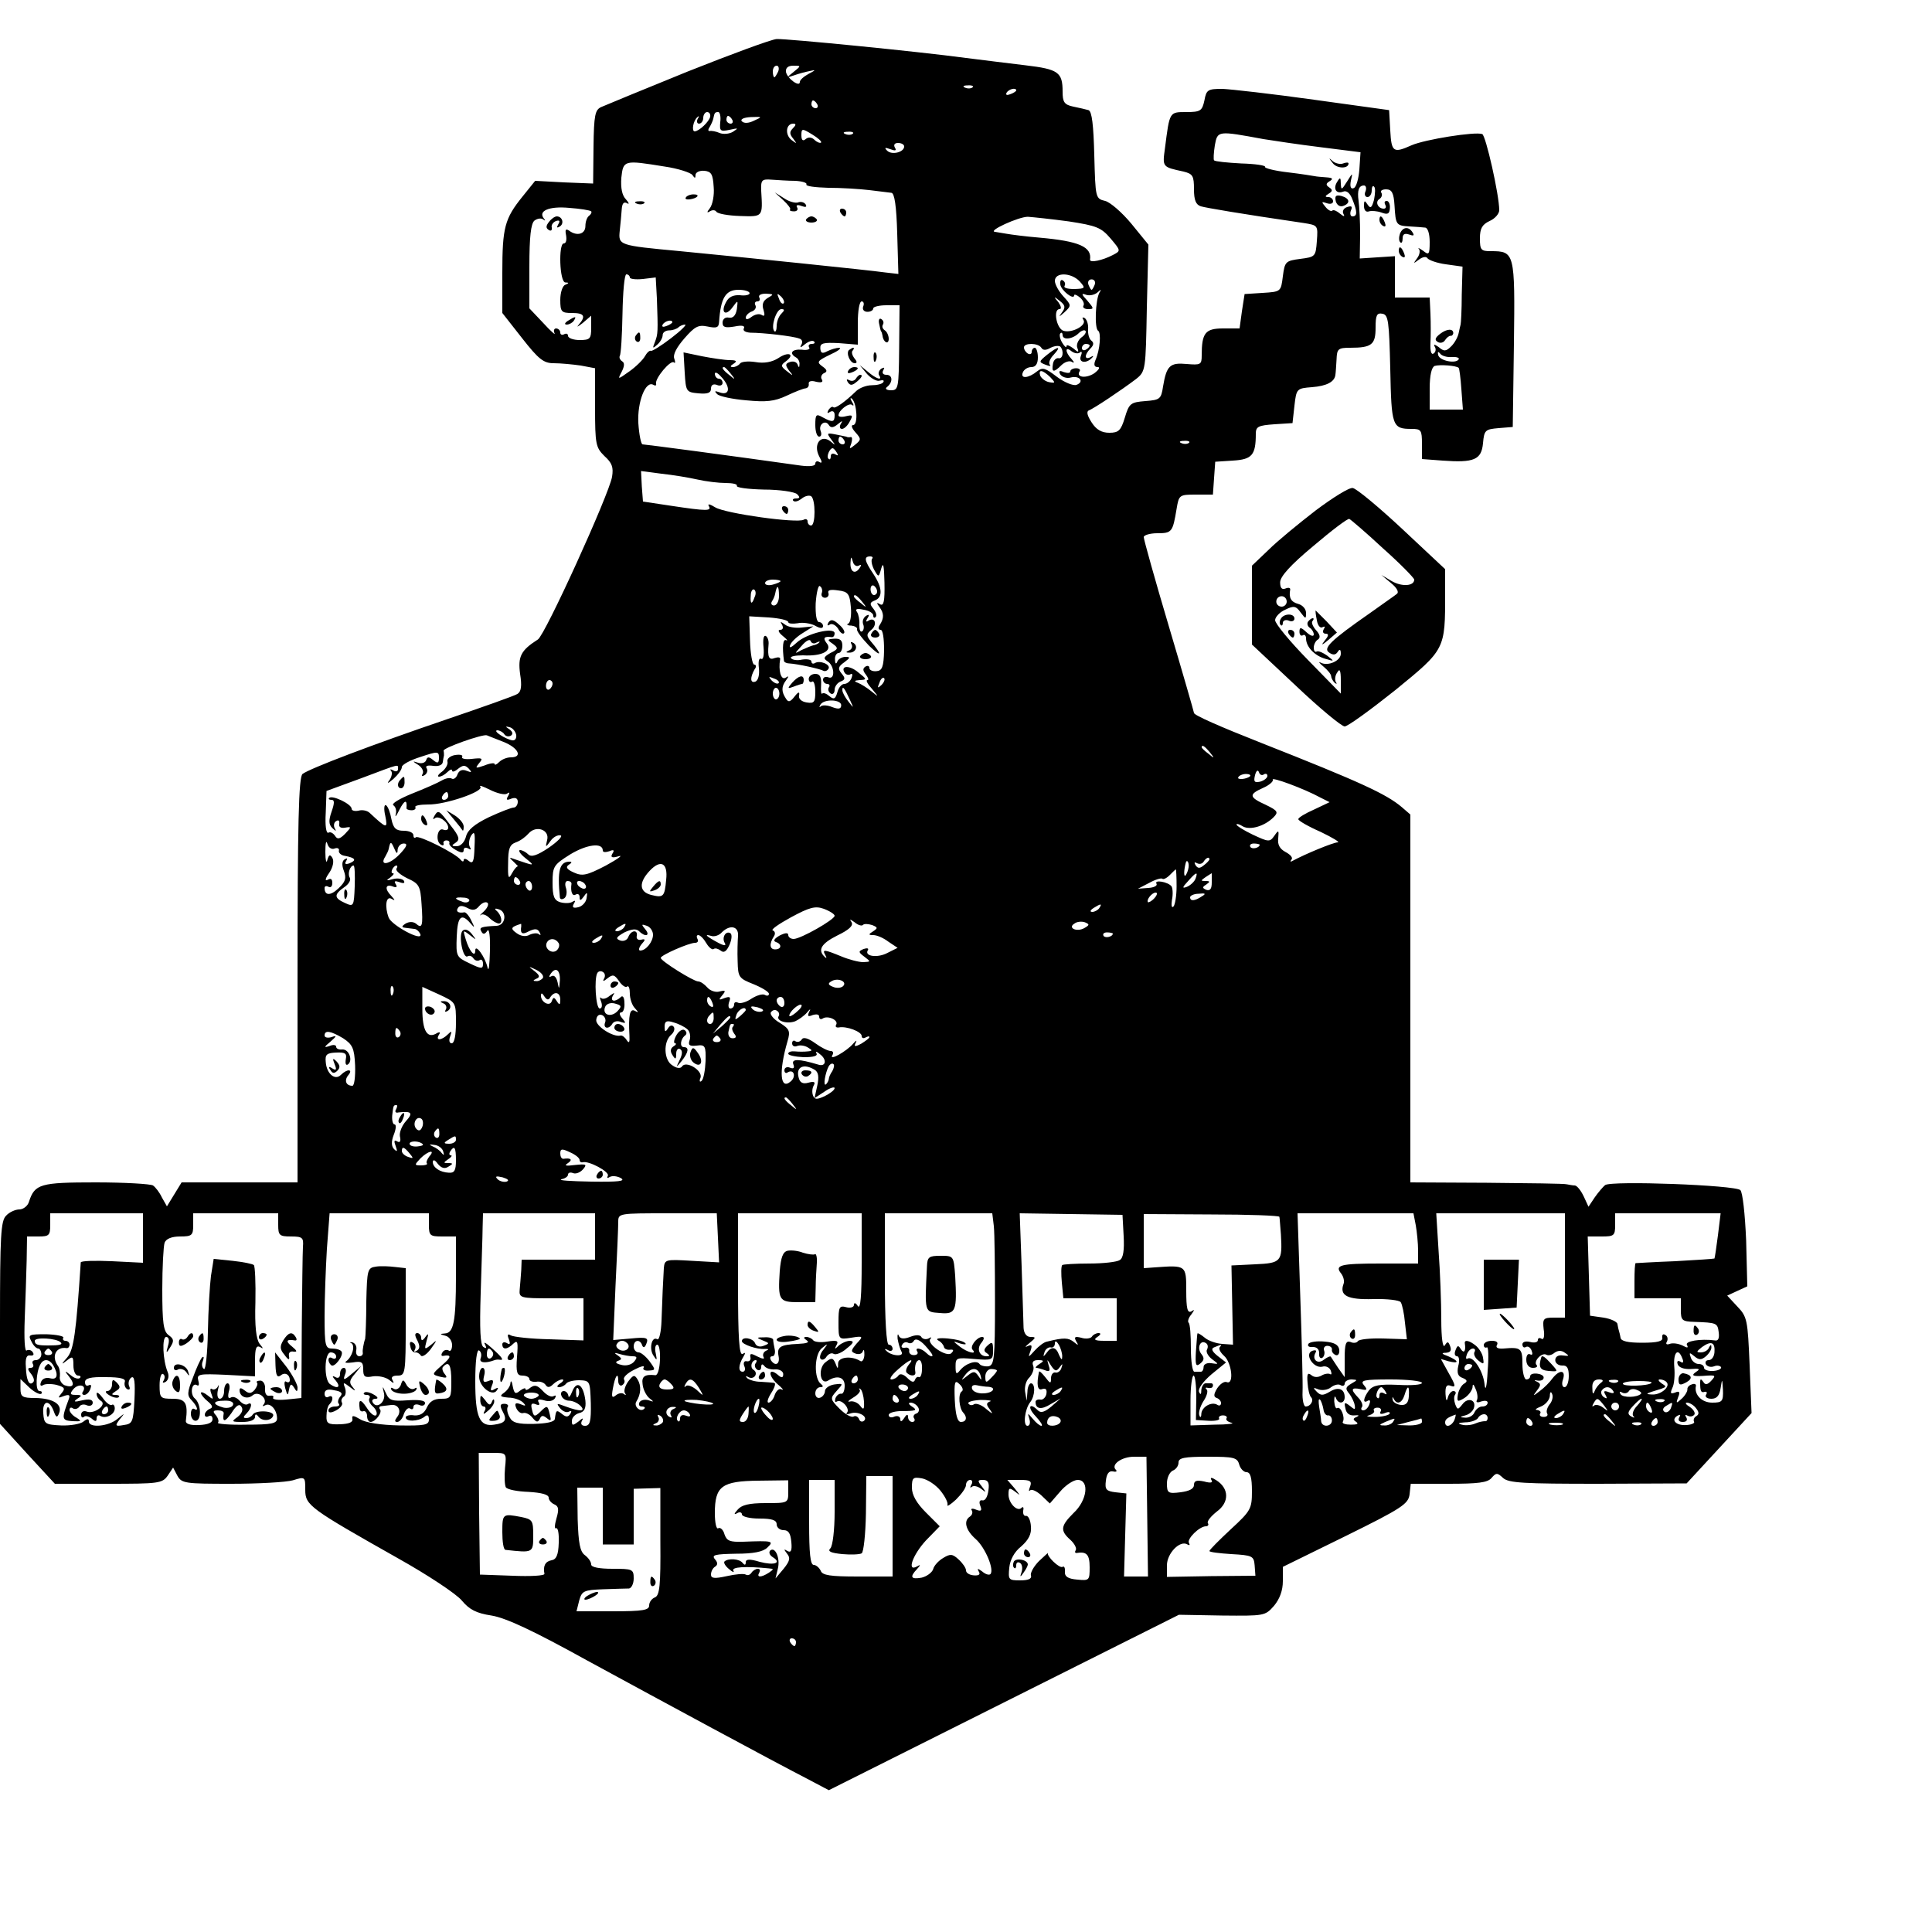 <?xml version="1.0" standalone="no"?>
<!DOCTYPE svg PUBLIC "-//W3C//DTD SVG 20010904//EN"
 "http://www.w3.org/TR/2001/REC-SVG-20010904/DTD/svg10.dtd">
<svg version="1.0" xmlns="http://www.w3.org/2000/svg"
 width="500pt" height="500pt" viewBox="0 0 500 500"
 preserveAspectRatio="xMidYMid meet">

<g transform="translate(0,500) scale(0.1,-0.1)"
fill="#000000" stroke="none">
<path d="M1780 4815 c-113 -46 -213 -87 -224 -92 -16 -7 -19 -21 -20 -103 l-1
-95 -75 3 -75 4 -33 -41 c-46 -57 -52 -80 -52 -197 l0 -104 51 -65 c43 -55 56
-65 82 -65 18 0 49 -3 70 -6 l37 -7 0 -102 c0 -95 2 -103 24 -125 20 -18 24
-29 20 -54 -8 -46 -173 -409 -192 -421 -44 -28 -52 -44 -46 -89 5 -31 3 -46
-7 -52 -8 -5 -90 -34 -184 -66 -191 -65 -354 -127 -372 -141 -10 -7 -13 -126
-13 -533 l0 -524 -150 0 -150 0 -19 -31 -19 -31 -13 23 c-6 13 -17 27 -23 31
-6 4 -73 8 -148 8 -144 0 -158 -4 -173 -50 -3 -11 -15 -20 -25 -20 -10 0 -26
-7 -34 -16 -14 -13 -16 -52 -16 -277 l0 -262 71 -78 71 -77 138 0 c130 0 140
1 154 21 l14 21 11 -21 c11 -20 20 -21 139 -21 70 0 142 4 160 9 32 10 32 9
32 -25 0 -40 12 -48 242 -178 75 -42 149 -91 163 -108 20 -24 38 -33 77 -39
37 -6 108 -39 247 -116 204 -111 476 -258 571 -307 l55 -29 453 227 453 227
112 -2 c109 -1 111 -1 134 25 15 18 23 40 23 64 l0 37 163 80 c146 72 162 83
165 108 l3 27 98 0 c76 0 101 3 111 15 12 14 15 14 30 0 14 -13 54 -15 246
-15 l229 1 84 91 84 91 -5 124 c-5 117 -6 125 -32 152 l-26 28 26 12 26 12 -3
119 c-3 69 -9 124 -15 130 -13 13 -334 25 -350 13 -5 -4 -18 -19 -27 -32 l-16
-24 -12 26 c-7 15 -17 28 -23 29 -6 0 -15 2 -21 3 -5 2 -99 3 -207 4 l-198 1
0 476 0 476 -22 19 c-40 34 -107 65 -363 166 -109 43 -175 72 -175 78 0 2 -29
103 -65 224 -36 121 -65 225 -65 231 0 5 16 10 35 10 38 0 40 3 50 63 6 36 7
37 50 37 l44 0 3 43 3 42 46 3 c49 3 59 14 59 69 0 19 6 22 48 25 l47 3 5 45
c5 44 6 45 45 48 39 3 59 14 61 32 1 6 2 24 3 40 1 27 4 30 35 30 56 0 66 8
66 52 0 32 3 39 18 36 15 -3 17 -19 20 -143 3 -148 5 -155 55 -155 25 0 27 -3
27 -39 l0 -39 53 -4 c82 -6 101 2 105 45 3 34 6 36 40 39 l37 3 3 215 c3 237
2 240 -60 240 -25 0 -28 3 -28 33 0 26 6 36 25 45 14 6 25 19 25 28 0 40 -35
194 -44 197 -18 7 -149 -14 -183 -29 -47 -21 -52 -18 -55 38 l-3 53 -195 27
c-107 15 -214 27 -236 28 -38 0 -42 -2 -47 -30 -6 -27 -10 -30 -47 -30 -44 0
-43 1 -55 -93 -7 -50 -7 -49 48 -61 24 -6 27 -11 27 -46 0 -28 5 -40 18 -44
14 -4 101 -19 265 -43 38 -6 38 -6 35 -47 -3 -40 -4 -41 -43 -46 -38 -5 -40
-7 -45 -45 -5 -40 -5 -40 -52 -43 l-47 -3 -7 -45 -6 -44 -43 0 c-46 0 -55 -12
-55 -70 0 -24 -3 -25 -39 -22 -43 4 -52 -4 -61 -58 -5 -33 -8 -35 -46 -38 -38
-3 -42 -6 -53 -43 -10 -33 -16 -39 -40 -39 -20 0 -34 8 -46 27 -11 17 -14 28
-7 31 12 4 85 53 122 81 25 20 25 23 28 184 l4 164 -44 54 c-24 29 -55 56 -68
59 -25 6 -25 8 -28 118 -2 78 -6 114 -15 117 -7 2 -24 6 -39 9 -24 5 -28 12
-28 39 0 50 -11 58 -96 68 -43 5 -113 14 -154 19 -126 17 -463 50 -490 49 -14
-1 -117 -39 -230 -84z m234 0 c-4 -8 -8 -15 -10 -15 -2 0 -4 7 -4 15 0 8 4 15
10 15 5 0 7 -7 4 -15z m40 -1 c-19 -15 -19 -16 1 -9 11 4 29 9 40 11 17 4 17
3 -2 -7 -13 -7 -23 -16 -23 -21 0 -15 -33 9 -36 26 -1 10 5 16 19 16 20 0 21
0 1 -16z m463 -40 c-3 -3 -12 -4 -19 -1 -8 3 -5 6 6 6 11 1 17 -2 13 -5z m113
-8 c0 -2 -7 -7 -16 -10 -8 -3 -12 -2 -9 4 6 10 25 14 25 6z m-515 -36 c3 -5 1
-10 -4 -10 -6 0 -11 5 -11 10 0 6 2 10 4 10 3 0 8 -4 11 -10z m-277 -32 c-3
-13 -28 -37 -40 -38 -9 0 -4 28 7 37 4 4 5 2 1 -4 -4 -7 -2 -13 3 -13 6 0 11
7 11 15 0 8 5 15 10 15 6 0 9 -6 8 -12z m26 -14 c-2 -23 0 -25 24 -20 23 5 24
5 9 -5 -10 -6 -26 -7 -35 -3 -9 4 -21 6 -25 5 -5 -1 -5 4 0 11 4 7 8 16 9 21
3 15 4 17 13 17 4 0 7 -12 5 -26z m31 6 c3 -5 1 -10 -4 -10 -6 0 -11 5 -11 10
0 6 2 10 4 10 3 0 8 -4 11 -10z m57 -2 c-14 -7 -26 -8 -32 -2 -5 5 4 10 23 11
30 1 31 1 9 -9z m100 -20 c-9 -9 -9 -15 1 -27 10 -14 10 -14 -5 -3 -17 14 -14
42 5 42 8 0 7 -4 -1 -12z m73 -37 c-3 -2 -11 1 -17 7 -7 7 -16 8 -23 2 -7 -6
-11 -3 -11 10 0 18 2 18 28 2 15 -9 25 -18 23 -21z m82 23 c-3 -3 -12 -4 -19
-1 -8 3 -5 6 6 6 11 1 17 -2 13 -5z m1063 -14 c25 -4 91 -14 148 -21 l103 -13
-3 -45 c-2 -24 -8 -46 -15 -48 -7 -3 -10 4 -7 19 5 22 5 22 -10 -2 -14 -22
-15 -23 -16 -5 0 16 -2 17 -9 5 -12 -18 -3 -33 15 -26 9 4 18 -4 24 -20 13
-32 13 -44 0 -44 -5 0 -7 7 -4 15 5 11 2 13 -10 9 -9 -3 -13 -11 -9 -18 4 -7
1 -7 -9 1 -8 7 -17 11 -20 8 -3 -3 -11 1 -18 10 -11 13 -10 14 4 9 9 -3 16 -1
16 5 0 6 -6 11 -12 11 -10 0 -9 3 1 9 10 6 10 10 1 16 -9 6 -9 10 1 16 10 6 8
9 -8 10 -13 1 -26 2 -30 3 -5 1 -36 6 -70 10 -35 4 -61 11 -59 14 2 4 -26 8
-62 9 -36 2 -67 5 -70 8 -2 2 -1 20 2 39 7 38 7 38 126 16z m-930 -19 c0 -15
-32 -23 -44 -11 -8 8 -6 9 8 4 13 -5 17 -4 12 4 -4 7 -1 12 8 12 9 0 16 -4 16
-9z m-620 -52 c35 -5 68 -16 72 -22 6 -9 8 -9 8 0 0 7 10 12 23 11 18 -2 22
-9 24 -42 2 -21 -3 -46 -10 -55 -8 -10 -8 -13 0 -8 6 4 14 4 17 -1 3 -5 30
-10 61 -11 60 -2 59 -3 55 65 -1 28 1 31 27 29 15 -1 43 -3 61 -3 18 -1 31 -5
29 -9 -3 -5 23 -8 56 -9 34 0 82 -3 107 -6 25 -3 50 -6 57 -7 8 -1 13 -34 15
-106 l3 -104 -35 4 c-41 6 -365 39 -530 55 -160 15 -160 15 -156 54 2 17 4 41
5 54 1 15 5 21 14 16 6 -4 5 1 -3 10 -10 10 -14 29 -12 56 5 46 7 46 112 29z
m1814 -64 c-4 -8 -1 -15 5 -15 6 0 11 8 11 17 0 9 3 14 6 10 4 -3 3 -18 0 -34
-6 -21 -9 -24 -17 -12 -7 11 -9 11 -9 -4 0 -11 5 -17 13 -14 6 2 21 1 32 -3
16 -6 21 -4 22 11 1 10 -3 19 -8 19 -6 0 -7 -4 -4 -10 3 -5 2 -10 -4 -10 -15
0 -23 18 -11 25 6 4 8 11 5 16 -4 5 2 9 12 9 15 0 20 -9 22 -42 3 -50 4 -52
39 -54 15 -1 33 -2 40 -3 7 0 12 -16 12 -37 0 -33 -2 -35 -17 -23 -10 7 -15 9
-11 5 4 -5 2 -16 -5 -25 -10 -14 -10 -14 5 -3 9 7 19 9 22 4 3 -5 25 -13 48
-16 l43 -6 -2 -73 c0 -39 -2 -74 -3 -77 -1 -3 -3 -13 -5 -22 -2 -10 -10 -25
-19 -34 -14 -14 -19 -14 -33 -2 -10 7 -14 8 -10 1 4 -6 3 -14 -3 -18 -6 -4 -9
7 -8 27 1 18 1 52 0 76 l-2 42 -45 0 -45 0 0 53 0 54 -46 -3 -45 -3 1 62 c0
34 -2 73 -4 87 -4 28 1 40 14 40 5 0 7 -7 4 -15z m-2004 -52 c2 -2 0 -7 -5
-11 -6 -4 -10 -16 -10 -27 0 -21 -22 -27 -42 -12 -9 6 -11 3 -8 -12 2 -12 0
-21 -6 -21 -14 0 -11 -100 4 -101 10 0 10 -2 0 -6 -7 -2 -13 -20 -13 -39 0
-31 3 -34 30 -34 32 0 37 -8 18 -30 -7 -8 -3 -6 10 4 l22 19 0 -31 c0 -29 -3
-32 -30 -32 -16 0 -30 5 -30 11 0 5 -4 7 -10 4 -5 -3 -10 -1 -10 4 0 6 -5 11
-11 11 -5 0 -7 -6 -4 -12 4 -7 -9 4 -29 26 l-36 38 0 108 c0 78 4 111 13 119
8 6 18 7 23 3 5 -4 6 -3 2 2 -17 20 13 33 65 28 28 -2 54 -6 57 -9z m1236 -26
c72 -11 84 -16 108 -44 27 -32 27 -32 6 -43 -27 -14 -60 -21 -59 -12 5 33 -28
48 -131 57 -36 3 -74 8 -85 10 -11 2 -24 4 -30 5 -20 2 61 39 85 39 14 -1 62
-6 106 -12z m-1136 -145 c0 -4 15 -6 34 -4 l33 4 3 -54 c3 -87 3 -92 -5 -113
-7 -17 -6 -18 6 -7 8 7 14 18 14 25 0 7 8 12 17 12 9 0 20 4 24 8 4 4 12 7 17
7 5 0 -11 -16 -36 -35 -26 -20 -49 -34 -52 -33 -4 2 -11 -5 -16 -14 -5 -9 -23
-27 -40 -39 -31 -22 -31 -22 -20 -1 7 14 8 23 1 27 -6 4 -8 10 -6 14 3 4 6 53
7 109 1 56 5 102 10 102 5 0 9 -4 9 -8z m1164 -10 c16 -18 15 -19 -14 -20 -17
0 -28 3 -25 8 3 5 1 11 -4 14 -5 4 -8 -1 -7 -10 2 -16 36 -42 36 -28 0 3 7 1
15 -6 8 -7 12 -16 9 -21 -3 -5 3 -9 12 -9 16 0 15 2 -2 22 -16 17 -16 20 -3
15 9 -3 22 0 29 6 10 9 11 9 5 -1 -10 -19 -13 -92 -3 -98 8 -5 5 -49 -7 -76
-5 -12 -3 -18 6 -18 7 0 3 -7 -9 -16 -21 -14 -48 -11 -38 5 3 4 -1 8 -9 8 -8
0 -15 -4 -15 -8 0 -5 -7 -5 -17 -2 -11 5 -14 3 -9 -6 5 -7 17 -11 27 -8 23 6
36 -11 15 -19 -8 -3 -31 6 -51 21 -30 23 -37 25 -51 14 -22 -18 -44 -20 -37
-3 3 8 13 14 22 14 11 0 17 8 17 25 0 14 -4 25 -8 25 -4 0 -8 -5 -8 -11 0 -5
-4 -7 -10 -4 -5 3 -10 10 -10 16 0 12 37 12 45 -1 4 -7 12 -7 24 0 10 5 21 6
25 3 10 -11 7 -33 -5 -30 -6 1 -13 -6 -14 -15 -4 -22 2 -23 22 -3 8 8 20 12
26 9 8 -5 8 -2 0 7 -17 18 -17 34 0 20 8 -6 18 -7 22 -3 5 4 6 0 2 -10 -6 -17
15 -20 30 -3 4 4 2 5 -4 1 -17 -9 -17 6 -1 22 9 9 9 15 3 20 -6 4 -10 17 -9
30 1 12 -3 25 -9 29 -6 3 -7 1 -3 -5 9 -14 -30 -35 -52 -28 -18 6 -27 56 -10
56 6 0 4 8 -3 18 -13 15 -12 16 4 3 14 -11 15 -17 5 -30 -9 -13 -8 -12 7 1 18
17 18 18 -3 41 -12 13 -22 31 -22 40 0 23 42 22 64 -1z m39 -9 c-3 -7 -6 -13
-8 -13 -2 0 -5 6 -8 13 -3 8 1 14 8 14 7 0 11 -6 8 -14z m-893 -22 c0 -4 -11
-7 -25 -5 -17 1 -29 -4 -36 -18 -15 -27 -1 -38 17 -13 14 19 14 19 11 -5 -3
-17 -10 -24 -21 -22 -9 2 -16 -4 -16 -13 0 -12 7 -14 31 -10 19 4 28 2 24 -5
-3 -6 4 -10 17 -11 33 0 111 -9 126 -15 8 -2 10 -9 6 -16 -5 -9 -2 -8 9 1 10
8 20 11 24 7 3 -3 1 -6 -6 -6 -7 0 -10 -4 -7 -9 4 -5 -5 -8 -19 -6 -25 2 -34
-9 -15 -20 6 -3 10 -12 9 -18 0 -9 -2 -9 -5 0 -3 7 -12 9 -20 6 -12 -4 -12 -8
-2 -22 12 -14 11 -15 -5 -2 -17 13 -17 16 -3 26 25 19 6 26 -20 8 -16 -10 -36
-14 -59 -10 -19 3 -37 1 -40 -4 -4 -5 -12 -9 -18 -9 -8 0 -8 3 2 9 9 6 7 9
-10 9 -13 0 -46 5 -72 10 l-48 10 3 -52 c3 -50 4 -51 36 -54 23 -2 32 1 32 12
0 10 6 13 15 10 8 -4 15 -1 15 5 0 6 -4 11 -10 11 -5 0 -10 6 -10 13 1 6 9 1
20 -12 22 -26 17 -46 -9 -36 -11 4 -13 3 -5 -5 6 -6 40 -13 75 -16 52 -5 73
-3 105 12 21 10 44 19 49 19 6 1 9 6 8 12 -1 6 6 9 19 5 14 -3 19 -1 15 6 -4
5 -1 13 5 16 10 4 9 9 -4 18 -15 11 -13 14 20 30 20 9 31 17 24 18 -7 0 -21
-4 -31 -9 -13 -7 -17 -5 -18 7 -1 14 7 16 48 14 l49 -4 0 56 c0 31 4 56 10 56
5 0 7 -6 4 -13 -3 -8 2 -14 11 -14 8 0 15 4 15 9 0 4 15 8 34 8 l34 0 -1 -110
c-1 -104 -2 -110 -21 -110 -12 0 -16 4 -11 8 16 12 16 32 -1 32 -9 0 -12 5 -8
12 4 7 3 8 -5 4 -6 -4 -9 -12 -6 -17 10 -15 -7 -10 -29 9 l-21 17 19 -23 c11
-12 26 -20 33 -17 8 2 12 1 9 -4 -3 -5 -17 -8 -30 -8 -14 0 -31 -7 -39 -14
-32 -31 -56 -47 -60 -43 -3 3 -8 0 -13 -7 -4 -8 -3 -10 4 -5 7 4 12 1 12 -8 0
-19 -5 -20 -31 -6 -17 10 -19 7 -19 -20 0 -16 4 -30 10 -30 5 0 7 6 4 14 -7
17 12 31 21 16 5 -8 12 -7 23 2 12 10 14 10 8 1 -4 -7 -3 -13 3 -13 6 0 15 9
20 19 9 16 8 18 -9 14 -11 -3 -20 -2 -20 2 0 13 28 34 35 27 5 -4 5 0 0 8 -5
8 -5 12 0 8 13 -13 16 -68 3 -68 -6 0 -4 -8 6 -19 15 -17 15 -19 -1 -32 -15
-12 -16 -12 -10 3 3 10 3 17 -1 17 -4 -1 -9 -1 -12 1 -3 1 -16 3 -29 6 -21 4
-22 3 -10 -13 12 -16 12 -17 -2 -5 -25 19 -45 -8 -29 -39 8 -14 8 -19 1 -15
-6 4 -11 2 -11 -4 0 -6 -14 -8 -37 -5 -184 26 -404 55 -410 55 -4 0 -9 25 -11
55 -3 55 19 111 39 99 5 -3 8 -2 7 3 -4 13 38 63 46 55 4 -3 4 1 1 10 -4 10 6
29 26 52 27 31 36 36 60 31 24 -5 29 -3 30 12 4 62 17 83 50 83 16 0 29 -4 29
-9z m47 -12 c-12 -7 -16 -17 -11 -31 4 -14 3 -18 -5 -13 -7 4 -18 1 -26 -5 -9
-7 -15 -8 -15 -2 0 5 7 13 16 16 8 3 12 10 9 16 -3 5 -1 10 5 10 6 0 8 5 5 10
-3 6 4 10 17 10 21 -1 21 -2 5 -11z m41 -14 c-3 -3 -9 2 -12 12 -6 14 -5 15 5
6 7 -7 10 -15 7 -18z m-6 -27 c-7 -7 -12 -21 -12 -32 0 -10 -3 -17 -6 -13 -10
10 5 57 18 57 9 0 9 -3 0 -12z m-282 -22 c0 -2 -7 -7 -16 -10 -8 -3 -12 -2 -9
4 6 10 25 14 25 6z m1059 -39 c-9 -7 -14 -19 -11 -27 5 -13 3 -13 -11 -1 -10
7 -17 10 -17 5 0 -5 -5 -1 -11 9 -6 10 -8 21 -5 24 3 4 6 1 6 -4 0 -14 26 -11
42 5 6 6 14 9 17 6 3 -3 -1 -11 -10 -17z m21 -21 c0 -3 -4 -8 -10 -11 -5 -3
-10 -1 -10 4 0 6 5 11 10 11 6 0 10 -2 10 -4z m937 -30 c12 1 21 -2 18 -6 -7
-12 -49 -4 -53 11 -2 9 0 10 5 4 4 -6 18 -10 30 -9z m18 -28 c2 -2 5 -27 7
-55 l4 -53 -43 0 -43 0 0 54 c0 35 5 56 13 59 13 4 56 1 62 -5z m-1884 -15
c13 -16 12 -17 -3 -4 -17 13 -22 21 -14 21 2 0 10 -8 17 -17z m827 -9 c14 -15
14 -16 -3 -13 -10 2 -20 10 -23 17 -5 17 6 15 26 -4z m-533 -164 c3 -5 1 -10
-4 -10 -6 0 -11 5 -11 10 0 6 2 10 4 10 3 0 8 -4 11 -10z m892 -6 c-3 -3 -12
-4 -19 -1 -8 3 -5 6 6 6 11 1 17 -2 13 -5z m-911 -26 c4 -7 3 -8 -4 -4 -7 4
-12 2 -12 -5 0 -7 -3 -10 -6 -6 -6 5 3 27 11 27 2 0 7 -5 11 -12z m-361 -69
c22 -5 55 -9 73 -9 18 0 31 -3 29 -7 -3 -5 29 -9 70 -10 41 0 80 -6 86 -12 8
-8 7 -11 -3 -11 -7 0 -10 -3 -7 -6 4 -4 13 -1 21 5 8 7 19 10 25 7 12 -8 12
-76 0 -76 -5 0 -9 5 -9 11 0 5 -5 7 -10 4 -16 -10 -203 16 -229 32 -13 8 -20
10 -17 4 9 -14 -4 -14 -97 0 l-73 11 -3 39 -2 40 53 -7 c29 -3 71 -10 93 -15z
m417 -223 c7 4 8 2 4 -4 -12 -20 -26 -13 -25 11 1 17 2 18 6 4 2 -9 9 -14 15
-11z m35 18 c-3 -4 -1 -16 5 -28 12 -21 12 -21 19 4 5 17 7 5 8 -38 1 -48 -2
-61 -11 -56 -10 6 -10 4 -2 -7 12 -16 12 -29 1 -46 -5 -7 -4 -13 2 -13 6 0 9
-23 9 -53 -1 -43 -5 -53 -20 -54 -10 -1 -18 3 -18 8 0 6 -5 7 -10 4 -8 -5 -7
-11 1 -21 6 -8 8 -14 4 -14 -5 0 0 -10 11 -22 19 -23 19 -23 -1 -7 -11 9 -27
19 -35 22 -11 4 -9 6 5 7 19 1 19 2 -4 20 -22 19 -47 18 -35 -1 3 -5 10 -7 15
-4 5 3 6 -1 3 -9 -3 -9 -12 -16 -19 -16 -7 0 -15 -10 -18 -22 -5 -17 -9 -19
-20 -10 -8 7 -16 10 -19 7 -3 -3 -4 7 -3 23 1 20 -3 28 -15 28 -9 0 -17 -6
-17 -13 0 -7 4 -10 9 -7 4 3 8 -9 8 -26 0 -27 -3 -31 -22 -28 -14 2 -22 10
-20 18 2 11 -2 10 -12 -3 -11 -14 -16 -15 -22 -5 -12 18 -12 31 0 47 8 11 8
13 -1 7 -12 -7 -19 19 -14 48 1 5 -5 6 -14 3 -15 -6 -19 2 -16 35 1 9 -2 19
-7 22 -6 3 -8 -9 -6 -29 2 -21 -1 -33 -6 -30 -6 3 -8 -7 -6 -24 2 -18 -2 -32
-9 -35 -14 -5 -14 11 -2 32 5 6 4 12 -1 12 -5 0 -10 28 -11 63 l-2 62 51 -3
c27 -2 50 -7 50 -12 0 -4 11 -5 24 -3 13 3 33 0 45 -6 14 -8 21 -8 21 -1 0 5
-5 10 -10 10 -7 0 -10 20 -9 49 2 28 7 48 11 44 5 -3 7 -11 5 -17 -3 -7 1 -13
8 -13 7 0 11 6 9 12 -3 8 5 10 25 7 26 -3 30 -9 33 -43 2 -21 -1 -41 -7 -43
-5 -2 -2 -5 8 -5 9 -1 16 -5 15 -9 -2 -5 13 -24 31 -43 33 -32 35 -24 4 12
-11 14 -11 18 2 29 16 13 10 34 -7 24 -7 -5 -8 -2 -3 6 6 9 4 11 -4 6 -7 -5
-10 -14 -7 -22 3 -7 1 -16 -3 -18 -5 -3 -7 5 -7 17 1 12 -2 27 -6 33 -6 8 0
10 17 6 14 -2 25 -9 25 -15 0 -6 3 -7 6 -4 4 4 1 13 -6 22 -10 12 -9 16 4 21
21 8 20 33 -4 69 -23 34 -25 45 -8 45 6 0 8 -3 5 -6z m-237 -58 c0 -2 -9 -6
-20 -9 -11 -3 -20 -1 -20 4 0 5 9 9 20 9 11 0 20 -2 20 -4z m250 -27 c0 -5 -4
-9 -8 -9 -5 0 -9 7 -9 15 0 8 4 12 9 9 4 -3 8 -9 8 -15z m-317 -14 c-7 -21
-12 -19 -10 4 0 11 5 18 9 15 4 -3 5 -11 1 -19z m63 2 c0 -13 -6 -24 -13 -24
-6 0 -9 5 -5 11 4 6 7 14 8 19 5 26 10 23 10 -6z m215 -14 c13 -16 12 -17 -3
-4 -10 7 -18 15 -18 17 0 8 8 3 21 -13z m-216 -211 c-3 -3 -11 0 -18 7 -9 10
-8 11 6 5 10 -3 15 -9 12 -12z m266 -5 c-10 -9 -11 -8 -5 6 3 10 9 15 12 12 3
-3 0 -11 -7 -18z m-851 4 c0 -6 -4 -12 -8 -15 -5 -3 -9 1 -9 9 0 8 4 15 9 15
4 0 8 -4 8 -9z m587 -26 c0 -8 -4 -15 -9 -15 -4 0 -8 7 -8 15 0 8 4 15 8 15 5
0 9 -7 9 -15z m182 -15 c11 -24 11 -24 -3 -6 -9 11 -16 24 -16 30 0 12 5 7 19
-24z m-22 -15 c0 -10 -7 -11 -23 -5 -12 5 -25 6 -30 2 -4 -4 -4 -2 -1 4 9 16
54 14 54 -1z m-841 -77 c1 -9 -3 -15 -10 -14 -18 3 -52 25 -39 26 6 0 15 -5
18 -10 4 -6 11 -7 17 -4 6 4 5 10 -3 16 -12 8 -12 9 0 6 8 -2 15 -11 17 -20z
m-33 -18 c38 -15 51 -40 19 -40 -10 0 -23 -5 -30 -12 -7 -7 -12 -9 -12 -5 0 3
-12 2 -26 -4 -24 -8 -25 -8 -14 6 11 13 8 14 -19 11 -17 -2 -28 1 -25 5 3 5
-5 7 -18 5 -13 -2 -22 -10 -20 -17 2 -7 -5 -19 -14 -26 -10 -7 -13 -13 -8 -13
6 0 15 5 22 12 7 7 12 8 12 4 0 -5 7 -3 15 4 13 10 18 11 28 1 9 -10 8 -11 -5
-6 -12 5 -20 1 -24 -9 -3 -9 -10 -14 -15 -11 -4 3 -16 1 -26 -5 -10 -6 -44
-21 -77 -34 -32 -13 -54 -26 -48 -30 6 -4 9 -14 6 -24 -2 -9 2 -3 10 13 13 25
20 27 18 4 -1 -3 5 -6 13 -6 8 0 12 4 10 8 -3 4 12 7 33 7 44 -1 146 34 135
46 -4 5 7 1 25 -8 18 -9 38 -14 44 -10 7 5 8 3 3 -6 -6 -10 -4 -12 8 -7 11 4
17 1 17 -8 0 -8 -5 -15 -11 -15 -5 0 -34 -11 -64 -25 -37 -18 -55 -33 -59 -50
-4 -15 -14 -25 -24 -25 -14 0 -14 2 -3 9 12 8 10 16 -13 45 -30 40 -32 41 -42
24 -4 -7 -4 -10 1 -6 9 9 35 -9 35 -24 0 -6 -6 -8 -13 -5 -15 6 -21 -30 -6
-39 5 -3 8 -2 7 3 -2 4 2 8 7 8 6 0 9 -3 8 -7 -2 -4 6 -12 17 -18 14 -8 20 -8
20 0 0 6 5 8 12 4 7 -4 8 -3 4 4 -4 7 -2 20 3 29 9 14 11 8 9 -29 -1 -38 -4
-45 -15 -36 -7 6 -13 7 -13 2 0 -5 -4 -4 -8 1 -12 16 -109 65 -116 58 -3 -3
-6 -1 -6 5 0 7 -11 12 -25 12 -20 0 -27 6 -32 30 -3 17 -9 33 -14 36 -5 3 -6
-10 -2 -27 7 -35 4 -34 -40 7 -6 6 -19 9 -29 6 -10 -2 -18 0 -18 5 0 12 -50
36 -58 28 -3 -3 0 -5 6 -5 8 0 8 -8 0 -31 -8 -23 -7 -33 2 -42 10 -9 11 -9 6
0 -3 6 -2 15 4 18 6 4 9 1 8 -7 -2 -8 4 -12 15 -10 17 3 17 2 0 -16 -14 -14
-20 -15 -26 -5 -5 7 -12 11 -17 8 -6 -3 -9 19 -7 51 l2 57 90 33 c104 39 95
37 95 23 0 -5 -6 -7 -12 -3 -7 4 -10 4 -6 -1 4 -4 2 -15 -4 -24 -8 -10 -4 -9
10 3 12 11 22 24 22 31 0 6 22 18 48 26 45 15 48 15 48 -2 0 -14 -3 -16 -15
-6 -11 9 -15 9 -18 0 -2 -7 -12 -10 -21 -7 -15 5 -15 4 1 -6 9 -6 14 -16 11
-22 -4 -7 -2 -8 5 -4 6 4 9 12 5 18 -4 6 3 8 17 6 14 -2 24 2 25 10 1 6 2 14
3 17 0 3 0 8 -1 12 -3 7 102 44 112 40 3 -1 22 -9 43 -17z m1828 -27 c13 -16
12 -17 -3 -4 -10 7 -18 15 -18 17 0 8 8 3 21 -13z m140 -57 c5 3 9 1 9 -4 0
-5 -8 -12 -19 -15 -15 -3 -17 0 -13 17 3 11 7 15 10 8 2 -7 8 -10 13 -6z m-36
-5 c-9 -8 -36 -10 -30 -2 2 4 11 8 20 8 8 0 13 -3 10 -6z m182 -55 l24 -12
-40 -19 c-23 -10 -41 -21 -41 -25 0 -4 26 -19 58 -33 31 -15 51 -27 44 -27
-11 0 -84 -30 -117 -48 -5 -3 -7 -2 -3 3 5 5 -2 13 -15 20 -15 8 -21 19 -19
35 2 22 1 23 -10 7 -12 -17 -15 -16 -56 3 -23 11 -42 23 -42 26 0 3 8 1 17 -5
19 -10 56 1 79 24 13 13 11 17 -20 32 -44 20 -45 27 -7 44 16 7 27 17 25 21
-6 9 81 -23 123 -46z m-2257 4 c0 -5 -5 -10 -11 -10 -5 0 -7 5 -4 10 3 6 8 10
11 10 2 0 4 -4 4 -10z m256 -114 c-5 -20 -4 -20 9 -2 7 10 19 16 26 14 6 -2
-8 -16 -31 -32 -30 -20 -45 -25 -53 -17 -6 6 -16 11 -21 11 -6 0 0 -10 14 -21
26 -21 25 -21 -30 -2 -13 5 -13 4 0 -8 8 -8 13 -13 11 -11 -3 1 -10 -7 -16
-18 -9 -17 -11 -13 -10 26 0 38 4 48 20 54 12 4 26 15 33 23 19 22 55 10 48
-17z m-550 -22 c7 3 13 0 11 -6 -1 -5 6 -12 16 -13 26 -5 31 -11 12 -19 -11
-4 -14 -2 -9 6 4 7 3 8 -4 4 -7 -4 -8 -15 -2 -30 7 -19 4 -28 -14 -45 -21 -20
-36 -19 -36 1 0 5 5 6 10 3 6 -3 10 1 10 10 0 10 -4 13 -12 8 -8 -4 -6 4 4 18
10 15 13 31 8 39 -6 10 -9 8 -13 -6 -2 -10 -5 -1 -5 21 0 22 2 32 5 22 3 -11
11 -16 19 -13z m163 -3 c1 9 8 16 16 16 11 0 8 -8 -11 -28 -26 -27 -53 -31
-37 -6 4 7 8 15 9 20 4 20 6 20 14 2 6 -15 9 -16 9 -4z m531 -2 c0 -5 7 -5 17
-2 11 5 14 3 8 -6 -6 -10 -1 -12 16 -7 13 4 -2 -7 -33 -24 -50 -26 -61 -28
-83 -18 -18 8 -22 14 -13 20 8 5 9 8 2 8 -26 0 -32 -23 -25 -93 1 -5 6 -5 11
-2 6 4 8 15 5 26 -4 11 -2 19 4 19 6 0 10 -3 10 -7 -3 -20 2 -34 11 -28 6 3
10 0 10 -7 0 -10 3 -9 11 2 8 12 10 12 7 -5 -2 -11 -12 -21 -22 -23 -13 -3
-16 0 -11 9 5 8 4 10 -4 5 -6 -4 -20 -4 -31 -1 -16 5 -20 15 -20 51 0 42 3 46
46 73 43 26 84 31 84 10z m1700 15 c0 -8 -19 -13 -24 -6 -3 5 1 9 9 9 8 0 15
-2 15 -3z m-130 -38 c0 -2 -6 -9 -14 -15 -11 -9 -16 -9 -22 0 -4 7 -3 9 4 5 6
-3 13 -2 17 4 6 10 15 14 15 6z m-1406 -53 c-4 -44 -7 -47 -39 -39 -31 8 -32
32 -4 62 29 31 48 21 43 -23z m1352 32 c-1 -8 -5 -17 -8 -21 -5 -4 -4 16 1 34
3 9 9 -1 7 -13z m-2158 -49 c-2 -52 -3 -53 -25 -43 -29 13 -29 22 -2 41 12 8
18 19 14 25 -6 10 1 31 10 31 3 0 4 -24 3 -54z m108 46 c-3 -5 10 -16 28 -25
31 -14 34 -20 37 -67 4 -56 2 -65 -15 -50 -7 5 -17 5 -26 0 -11 -7 -11 -10 -2
-11 6 -1 17 -2 24 -3 6 0 13 -7 16 -14 6 -20 -74 23 -82 43 -11 29 -7 57 7 49
10 -6 10 -4 0 7 -18 18 -16 32 3 25 10 -4 13 -2 8 6 -5 8 -2 9 10 5 10 -4 15
-3 11 4 -4 5 -16 7 -28 4 -17 -5 -19 -4 -7 4 8 6 11 11 7 11 -9 0 1 20 9 20 3
0 3 -4 0 -8z m2019 -46 c0 -24 -4 -48 -8 -52 -5 -5 -6 3 -4 17 3 14 2 30 -1
35 -9 12 -46 18 -39 7 3 -5 -6 -10 -21 -11 l-27 -2 29 15 c16 9 31 13 34 11 2
-3 11 1 19 9 8 8 15 15 16 15 1 0 2 -20 2 -44z m49 20 c-3 -8 -13 -17 -22 -21
-13 -5 -13 -2 3 15 21 24 26 25 19 6z m42 -10 c0 -16 -4 -22 -14 -19 -11 5
-11 7 0 14 10 7 10 9 -2 9 -13 0 -13 1 0 10 8 5 15 10 16 10 0 0 0 -11 0 -24z
m-1791 4 c3 -5 1 -10 -4 -10 -6 0 -11 5 -11 10 0 6 2 10 4 10 3 0 8 -4 11 -10z
m32 -15 c0 -8 -4 -12 -9 -9 -4 3 -8 9 -8 15 0 5 4 9 8 9 5 0 9 -7 9 -15z m138
5 c3 -5 2 -10 -4 -10 -5 0 -13 5 -16 10 -3 6 -2 10 4 10 5 0 13 -4 16 -10z
m1473 -34 c-7 -8 -15 -12 -17 -11 -5 6 10 25 20 25 5 0 4 -6 -3 -14z m122 4
c-18 -12 -30 -13 -30 -2 0 4 10 9 22 9 18 2 20 0 8 -7z m-1896 -12 c-3 -4 -11
-5 -19 -1 -21 7 -19 12 4 10 11 0 18 -5 15 -9z m39 -26 c-10 -9 -14 -14 -9
-10 5 4 15 0 23 -8 8 -8 19 -14 24 -14 11 0 7 22 -6 33 -6 5 -4 7 5 4 23 -6
19 -42 -5 -43 -40 -2 -46 -4 -39 -15 4 -8 9 -7 15 2 5 8 8 -14 7 -51 -1 -36
-3 -56 -6 -45 -6 28 -32 64 -32 45 0 -20 -16 -1 -25 30 -7 23 -7 24 11 10 18
-14 18 -14 5 3 -9 11 -18 14 -24 8 -11 -11 1 -73 13 -66 5 3 11 1 15 -5 4 -6
11 -8 16 -5 5 4 9 -1 9 -9 0 -14 -4 -14 -35 1 -34 16 -35 18 -33 69 2 53 12
62 36 34 11 -13 11 -11 2 7 -6 13 -14 22 -18 22 -16 -3 -23 2 -17 11 4 7 12 7
25 0 13 -7 21 -6 30 5 7 8 16 12 21 9 5 -3 1 -13 -8 -22z m907 -12 c0 -10 -88
-60 -106 -60 -8 0 -14 5 -14 10 0 7 -8 6 -22 -1 -14 -8 -18 -14 -10 -17 16 -5
15 -19 -2 -19 -14 0 -16 14 -3 34 4 6 3 13 -3 15 -6 2 16 17 47 34 48 26 63
30 85 22 16 -6 28 -14 28 -18z m685 20 c-3 -5 -12 -10 -18 -10 -7 0 -6 4 3 10
19 12 23 12 15 0z m-612 -44 c3 4 14 3 24 0 15 -6 15 -8 3 -16 -13 -8 -13 -10
0 -10 9 0 26 -7 39 -17 l24 -16 -26 -13 c-26 -14 -61 -9 -51 7 3 5 -2 6 -11 3
-14 -6 -14 -8 2 -20 17 -13 17 -13 -3 -14 -12 0 -38 7 -57 15 -44 18 -50 19
-41 3 4 -7 3 -9 -1 -5 -20 18 -10 35 32 56 29 14 42 25 37 34 -6 9 -5 9 8 0 8
-7 18 -10 21 -7z m573 -8 c-20 -11 -44 1 -25 12 6 5 19 6 27 3 12 -5 12 -7 -2
-15z m-1457 5 c-3 -19 2 -23 20 -13 15 7 22 7 27 -2 4 -7 4 -10 -1 -6 -4 4
-15 3 -24 -1 -10 -6 -23 -4 -34 4 -17 12 -15 16 11 24 1 1 1 -2 1 -6z m266 -3
c-3 -5 -12 -10 -18 -10 -7 0 -6 4 3 10 19 12 23 12 15 0z m75 -19 c0 -18 -18
-41 -33 -41 -5 0 -4 7 3 16 11 12 11 15 -1 12 -8 -2 -13 3 -11 10 3 17 -15 15
-22 -3 -3 -8 -12 -12 -21 -9 -13 5 -10 9 11 21 19 9 31 10 38 3 16 -16 30 -12
16 5 -11 13 -10 14 4 9 9 -3 16 -14 16 -23z m220 -3 c-1 -13 -2 -42 -1 -66 1
-41 3 -44 41 -59 22 -9 40 -20 40 -25 0 -5 -5 -6 -10 -3 -6 4 -22 -1 -36 -10
-13 -9 -29 -13 -34 -10 -6 3 -10 1 -10 -4 0 -6 -4 -11 -10 -11 -5 0 -6 8 -3
17 5 13 2 15 -12 10 -15 -6 -16 -5 -6 7 10 12 9 14 -7 10 -10 -3 -24 2 -31 10
-8 9 -18 16 -24 16 -12 0 -97 53 -97 61 0 7 73 39 89 39 7 0 9 5 6 10 -3 6 -2
10 2 10 5 0 14 -9 21 -21 7 -12 16 -18 19 -15 4 3 11 1 18 -4 8 -7 15 -3 23
15 6 14 7 27 2 30 -12 7 -23 -12 -14 -26 4 -7 -2 -7 -17 1 -30 16 -39 24 -19
18 8 -3 21 1 28 9 21 21 44 16 42 -9z m970 6 c0 -8 -19 -13 -24 -6 -3 5 1 9 9
9 8 0 15 -2 15 -3z m-1325 -14 c-3 -5 -12 -10 -18 -10 -7 0 -6 4 3 10 19 12
23 12 15 0z m-109 -11 c3 -6 0 -15 -7 -20 -14 -8 -32 9 -23 23 7 11 22 10 30
-3z m-41 -90 c-4 -5 -12 -9 -18 -8 -8 0 -8 2 1 6 10 4 9 9 -5 20 -17 13 -16
13 5 3 12 -6 20 -15 17 -21z m44 -6 c-2 -24 -2 -25 -6 -5 -3 13 -9 19 -15 16
-7 -4 -8 -2 -4 4 13 21 26 13 25 -15z m114 4 c-4 -8 -1 -7 9 1 14 11 18 10 30
-7 8 -12 18 -18 21 -14 4 3 7 -5 7 -18 0 -14 6 -31 13 -38 10 -11 10 -13 0 -7
-13 7 -17 -11 -14 -64 1 -18 -1 -21 -7 -12 -5 8 -12 13 -16 12 -19 -5 -64 24
-63 40 1 11 7 16 15 13 7 -3 11 -12 8 -19 -6 -16 10 -19 19 -3 4 6 14 8 22 4
13 -4 14 -3 3 10 -7 8 -8 15 -2 15 5 0 9 11 8 24 0 16 -5 21 -10 15 -14 -13
-28 -11 -20 4 6 9 5 9 -8 0 -8 -7 -18 -10 -22 -6 -4 4 -4 0 0 -10 3 -9 2 -17
-4 -17 -10 0 -15 77 -6 92 3 5 10 6 15 2 5 -3 6 -11 2 -17z m619 -19 c-5 -5
-17 -6 -26 -2 -13 5 -14 9 -5 14 16 11 43 0 31 -12z m-1165 -20 c-3 -8 -6 -5
-6 6 -1 11 2 17 5 13 3 -3 4 -12 1 -19z m163 -75 c0 -32 -4 -53 -11 -53 -6 0
-8 7 -4 18 5 14 4 15 -6 5 -16 -16 -33 -17 -23 -1 4 6 3 8 -4 5 -26 -17 -39 4
-39 62 l0 57 44 -20 c43 -20 43 -20 43 -73z m244 66 c11 17 26 13 26 -6 0 -14
-2 -15 -9 -4 -7 11 -9 11 -13 0 -5 -15 -28 -3 -28 14 0 8 3 8 9 -2 6 -9 11
-10 15 -2z m420 -15 c3 -8 2 -12 -4 -9 -6 3 -10 10 -10 16 0 14 7 11 14 -7z
m186 0 c0 -8 -4 -12 -10 -9 -5 3 -10 10 -10 16 0 5 5 9 10 9 6 0 10 -7 10 -16z
m-433 -22 c-17 -16 -39 -8 -31 12 3 8 14 12 25 9 18 -5 19 -7 6 -21z m374 0
c-7 -2 -18 1 -23 6 -8 8 -4 9 13 5 13 -4 18 -8 10 -11z m95 3 c-8 -8 -18 -15
-22 -15 -3 0 -1 7 6 15 7 8 17 15 22 15 5 0 3 -7 -6 -15z m-136 1 c0 -2 -7 -9
-15 -16 -13 -11 -14 -10 -9 4 5 14 24 23 24 12z m85 -16 c-7 -12 22 -21 43
-13 9 4 23 14 30 22 9 11 11 11 6 2 -5 -11 -3 -13 9 -8 10 3 17 2 17 -4 0 -6
4 -8 9 -5 13 9 42 -4 35 -16 -3 -5 0 -8 7 -7 20 4 59 -11 59 -22 0 -6 5 -7 10
-4 6 3 10 4 10 1 0 -3 -10 -10 -21 -17 -17 -9 -20 -8 -14 3 3 7 1 6 -7 -3 -16
-19 -63 -46 -54 -30 4 6 2 11 -4 11 -7 0 -25 9 -40 20 -18 13 -31 17 -35 10
-4 -6 -11 -8 -16 -5 -5 4 -9 1 -9 -5 0 -7 6 -10 13 -7 8 3 20 1 28 -4 12 -7
12 -9 -1 -10 -8 -1 -23 -1 -32 0 -10 1 -18 -1 -18 -6 0 -4 18 -8 40 -9 25 0
37 3 33 10 -4 6 1 5 10 -3 18 -14 14 -33 -6 -26 -50 15 -69 15 -64 1 4 -10 1
-13 -9 -9 -7 3 -14 0 -14 -7 0 -6 4 -9 9 -5 16 9 22 -12 7 -24 -27 -23 -31 25
-8 104 8 27 5 32 -20 48 -16 9 -26 22 -23 27 4 6 11 8 16 4 5 -3 7 -9 4 -14z
m-168 -5 c0 -8 -4 -15 -9 -15 -10 0 -11 14 -1 23 9 10 10 9 10 -8z m43 2 c0
-2 -10 -12 -22 -23 l-23 -19 19 23 c18 21 26 27 26 19z m-112 -30 c7 -5 10
-18 7 -28 -5 -14 -1 -17 18 -15 22 3 24 -1 23 -40 -1 -23 -5 -46 -10 -51 -5
-5 -7 -1 -3 8 6 19 -38 45 -48 29 -4 -6 -14 -5 -25 3 -22 13 -24 61 -3 79 7 6
10 15 7 20 -4 6 -10 5 -15 -3 -7 -11 -9 -10 -9 4 0 14 5 17 23 11 12 -3 28
-11 35 -17z m119 6 c-4 -3 -2 -11 3 -18 7 -8 5 -12 -4 -12 -8 0 -12 7 -11 16
5 22 4 21 12 21 3 0 3 -3 0 -7z m-862 -12 c3 -5 2 -12 -3 -15 -5 -3 -9 1 -9 9
0 17 3 19 12 6z m-147 -18 c24 -16 29 -25 31 -70 1 -29 -2 -53 -7 -53 -16 0
-22 13 -11 27 14 16 -2 18 -19 1 -15 -15 -37 3 -39 34 -2 19 3 23 27 24 23 1
28 -2 25 -17 -2 -11 0 -17 5 -14 14 9 4 40 -14 39 -9 -1 -16 2 -16 7 0 5 -8 6
-17 2 -15 -5 -15 -3 2 11 17 15 17 17 3 12 -10 -3 -18 -1 -18 4 0 15 16 12 48
-7z m976 -1 c3 -5 -1 -9 -9 -9 -8 0 -12 4 -9 9 3 4 7 8 9 8 2 0 6 -4 9 -8z
m290 -84 c-5 -7 -9 -16 -9 -20 0 -3 -3 -10 -7 -14 -9 -8 -2 31 7 47 4 6 9 8
12 5 3 -2 1 -11 -3 -18z m-45 3 c9 -6 11 -18 6 -41 l-7 -32 26 17 c14 10 26
13 26 9 0 -5 -12 -14 -26 -21 -20 -9 -26 -9 -30 2 -3 8 -2 19 2 26 5 9 1 11
-14 7 -14 -4 -22 0 -25 13 -8 28 13 38 42 20z m-58 -88 c13 -16 12 -17 -3 -4
-17 13 -22 21 -14 21 2 0 10 -8 17 -17z m-1026 -14 c-4 -6 -1 -10 6 -8 34 4
39 -1 20 -22 -11 -12 -18 -30 -16 -40 3 -13 0 -17 -7 -13 -8 5 -9 1 -4 -12 5
-14 4 -16 -4 -8 -7 7 -8 19 -1 37 6 15 7 27 2 27 -4 0 -7 10 -6 23 3 26 3 27
11 27 3 0 2 -5 -1 -11z m68 -45 c-4 -10 -9 -12 -15 -6 -12 12 -1 35 12 27 5
-3 6 -13 3 -21z m44 -19 c0 -8 -4 -12 -9 -9 -5 3 -6 10 -3 15 9 13 12 11 12
-6z m43 -15 c0 -5 -8 -10 -17 -10 -15 0 -16 2 -3 10 19 12 20 12 20 0z m-86
-11 c3 -3 -4 -5 -14 -6 -11 -1 -20 2 -20 7 0 8 25 8 34 -1z m53 -19 c3 -10 2
-11 -4 -4 -4 6 -15 14 -23 17 -11 5 -9 6 4 4 11 -1 21 -9 23 -17z m-87 -5 c11
-13 10 -14 -4 -9 -9 3 -16 10 -16 15 0 13 6 11 20 -6z m120 -18 c0 -26 -4 -33
-18 -32 -24 1 -42 14 -42 28 1 7 6 5 13 -5 9 -11 18 -14 28 -7 12 7 12 9 -1 9
-13 0 -13 1 0 10 8 5 11 10 7 10 -5 0 -5 5 -2 10 11 17 15 11 15 -23z m320 1
c0 -4 3 -7 8 -6 15 5 71 -25 65 -35 -3 -6 -1 -7 5 -3 7 4 20 2 29 -3 13 -8 -7
-10 -77 -9 -52 1 -87 3 -77 6 9 2 17 7 17 12 0 5 6 7 13 4 8 -3 19 2 26 10 11
13 8 14 -21 11 -24 -3 -29 -2 -18 5 13 9 7 14 -12 11 -5 0 -8 6 -8 14 0 12 4
13 25 3 14 -6 25 -15 25 -20z m-389 9 c-6 -8 -9 -16 -6 -18 2 -3 -5 -5 -15 -5
-18 0 -18 1 -2 18 20 20 40 24 23 5z m200 -65 c-7 -2 -18 1 -23 6 -8 8 -4 9
13 5 13 -4 18 -8 10 -11z m-941 -146 l0 -64 -80 4 c-44 2 -80 1 -81 -3 -12
-182 -18 -226 -35 -246 -16 -18 -16 -20 -1 -8 15 12 17 11 17 -13 0 -14 5 -26
12 -26 6 0 8 -3 5 -6 -4 -4 -15 -1 -24 7 -16 13 -17 12 -4 -4 16 -20 11 -30
-12 -22 -8 4 -14 14 -12 23 1 9 -1 22 -5 27 -18 25 -5 51 23 46 4 0 7 4 7 9 0
6 -5 10 -11 10 -5 0 -8 4 -5 8 2 4 -17 8 -44 9 -45 0 -48 -1 -39 -18 5 -11 13
-19 18 -19 4 0 8 -7 8 -15 0 -8 -7 -15 -14 -15 -8 0 -11 -4 -8 -10 3 -5 1 -10
-6 -10 -8 0 -8 -4 1 -15 7 -9 10 -18 6 -22 -10 -11 -18 4 -19 39 -2 23 2 32
11 30 8 -1 11 2 7 8 -3 6 -11 8 -16 5 -5 -4 -7 30 -5 82 2 48 4 116 5 151 l1
62 30 0 c27 0 30 3 30 30 l0 30 120 0 120 0 0 -64z m350 34 c0 -27 3 -30 33
-30 30 0 33 -3 31 -27 -1 -16 -2 -110 -3 -209 l-1 -182 -39 -4 c-22 -2 -37 0
-34 5 2 4 -1 6 -9 5 -8 -2 -13 5 -12 18 1 11 -5 21 -12 21 -8 0 -12 -3 -9 -5
3 -3 0 -11 -6 -19 -9 -10 -15 -10 -25 -2 -10 8 -14 8 -14 1 0 -17 20 -25 34
-13 15 13 41 -10 28 -24 -4 -5 -2 -5 4 -2 14 8 31 -12 31 -34 0 -13 -14 -16
-79 -16 -44 -1 -77 2 -74 5 3 3 1 11 -5 19 -9 10 -8 13 5 13 9 0 15 -3 15 -7
-4 -25 3 -24 20 0 13 21 21 25 26 16 5 -7 1 -17 -10 -26 -17 -12 -16 -13 13
-13 19 0 32 5 32 13 0 8 3 8 8 2 9 -14 34 -13 39 1 4 13 -45 16 -53 3 -3 -5
-10 -9 -17 -9 -8 0 -8 3 1 12 14 14 16 32 3 24 -5 -3 -14 1 -21 9 -7 8 -17 12
-23 8 -6 -4 -8 2 -5 15 4 12 2 22 -3 22 -5 0 -9 -9 -9 -20 0 -11 -5 -20 -11
-20 -6 0 -8 10 -5 23 3 12 3 16 0 9 -3 -6 -10 -10 -15 -7 -5 4 -6 -2 -2 -12 6
-16 5 -16 -10 -4 -9 7 -17 10 -17 6 0 -4 8 -14 18 -22 12 -10 14 -16 5 -19 -7
-3 -13 -10 -13 -15 0 -6 5 -7 10 -4 6 3 10 0 10 -8 0 -9 -12 -14 -35 -15 -23
-1 -35 3 -34 11 6 46 -1 57 -34 57 -32 0 -34 2 -34 35 0 19 4 32 9 29 5 -3 5
-10 2 -16 -5 -7 -2 -8 5 -4 7 5 9 15 5 25 -13 31 -15 91 -4 91 7 0 9 -9 5 -22
-6 -21 -5 -22 6 -4 10 16 9 21 -5 31 -13 10 -16 31 -16 118 0 58 3 112 6 121
4 10 18 16 40 16 31 0 34 3 34 30 l0 30 110 0 110 0 0 -30z m390 0 c0 -28 3
-30 35 -30 l35 0 0 -102 c0 -119 -6 -148 -29 -149 -14 -1 -13 -2 2 -6 9 -2 17
-13 17 -24 0 -11 -4 -18 -9 -14 -5 3 -13 1 -16 -5 -4 -6 -3 -10 2 -9 22 4 22
-3 -3 -24 -27 -24 -27 -24 -5 -30 17 -4 20 -3 12 7 -6 7 -8 16 -4 19 15 16 21
4 21 -38 0 -42 -1 -45 -26 -45 -19 0 -30 -7 -37 -22 -7 -16 -18 -22 -33 -21
-12 2 -22 -1 -22 -5 0 -12 32 -11 48 1 8 7 12 5 12 -7 0 -14 -12 -16 -77 -15
-47 1 -87 7 -101 16 -17 10 -22 11 -20 1 2 -9 -9 -13 -32 -14 -31 -1 -36 2
-35 22 0 12 3 26 8 30 11 11 9 26 -3 19 -5 -3 -10 0 -10 8 0 10 8 13 25 9 19
-3 23 -8 15 -17 -5 -6 -7 -15 -3 -18 3 -4 -1 -7 -10 -7 -10 0 -17 -5 -17 -10
0 -7 7 -7 20 0 11 6 18 15 15 20 -3 5 -1 11 4 15 6 3 7 13 4 23 -6 15 -5 16
13 2 14 -11 16 -11 7 0 -10 11 -9 18 5 34 l17 21 -24 -20 c-21 -18 -24 -18
-18 -2 4 9 2 17 -3 17 -6 0 -10 -7 -10 -16 0 -9 -5 -12 -12 -8 -9 5 -9 2 1 -9
14 -17 5 -23 -15 -9 -16 11 -15 82 2 82 8 0 14 -5 14 -11 0 -5 -4 -7 -10 -4
-11 7 -14 -8 -3 -18 8 -8 33 25 27 35 -3 5 -14 8 -25 8 -17 0 -19 8 -19 83 0
46 3 125 6 175 l7 92 128 0 129 0 0 -30z m430 -30 l0 -60 -95 0 -95 0 -1 -27
c-1 -16 -3 -38 -4 -50 -2 -22 1 -23 81 -23 l84 0 0 -54 0 -55 -88 3 c-48 1
-93 6 -100 10 -8 5 -10 2 -5 -10 4 -12 3 -15 -5 -10 -7 4 -12 2 -12 -3 0 -15
13 -14 29 2 11 10 12 3 9 -35 -3 -40 0 -48 14 -48 10 0 18 -4 18 -9 0 -5 8 -8
18 -7 9 2 20 -2 24 -8 5 -8 11 -7 20 2 6 6 17 12 23 12 5 0 3 -5 -5 -10 -9 -6
-10 -10 -3 -10 6 0 14 4 18 9 3 5 18 9 34 9 28 -1 28 -2 30 -59 1 -47 -2 -59
-15 -59 -9 0 -12 5 -8 13 5 8 2 8 -9 -2 -15 -11 -17 -11 -17 2 0 8 8 17 19 20
13 3 18 12 16 32 -5 41 -22 54 -34 24 -5 -13 -10 -18 -10 -11 -1 6 -6 12 -12
12 -6 0 -9 -6 -6 -12 2 -7 11 -13 20 -13 9 0 22 -6 29 -13 15 -15 0 -16 -38
-2 -24 9 -25 9 -14 -5 7 -8 17 -12 23 -8 6 3 7 1 3 -6 -6 -9 -11 -9 -22 0 -14
11 -15 10 -18 -13 -1 -8 -21 -12 -54 -13 -42 -1 -56 3 -63 17 -6 10 -8 22 -5
27 3 4 -1 8 -9 8 -11 0 -12 -5 -4 -20 12 -22 7 -30 -22 -34 -38 -6 -49 19 -49
112 0 52 4 84 10 80 5 -3 7 -12 4 -20 -5 -12 12 -14 36 -5 3 1 8 2 13 1 12 -2
8 5 -20 30 -14 13 -23 18 -18 10 5 -10 4 -12 -4 -7 -8 5 -10 45 -7 139 2 73 5
149 5 170 l1 37 145 0 145 0 0 -60z m318 -3 l3 -64 -70 4 c-68 4 -71 4 -73
-19 -2 -34 -4 -76 -6 -136 -1 -29 -6 -51 -11 -48 -14 9 -22 -24 -10 -42 9 -14
10 -14 6 6 -3 12 -1 22 4 22 5 0 8 -18 7 -40 -1 -22 -6 -40 -12 -39 -27 3 -36
-3 -33 -23 1 -13 9 -29 17 -36 13 -10 13 -11 -1 -6 -10 3 -20 1 -24 -5 -3 -6
-1 -11 6 -11 7 0 10 -3 6 -6 -10 -10 -28 7 -20 19 12 19 13 41 3 57 -8 13 -11
12 -24 -5 -8 -11 -12 -24 -9 -30 4 -5 3 -7 -2 -3 -4 4 -14 3 -21 -3 -10 -8
-12 -5 -8 17 6 34 14 45 14 20 0 -9 5 -14 10 -11 6 4 8 10 5 15 -3 5 8 16 26
25 17 9 28 12 25 6 -4 -5 2 -9 13 -8 18 1 18 2 2 24 -9 12 -22 23 -28 23 -7 0
-13 7 -13 15 0 18 17 20 22 3 3 -7 7 -6 11 5 6 15 0 17 -40 13 l-46 -4 6 142
c4 77 7 151 7 164 0 22 2 22 128 22 l127 0 3 -63z m372 -64 c0 -87 -3 -123
-10 -113 -5 8 -10 10 -10 3 0 -6 -9 -9 -20 -6 -18 5 -20 0 -20 -39 0 -45 0
-45 33 -40 31 5 32 4 14 -15 -15 -18 -16 -21 -3 -26 8 -3 17 -1 19 6 3 7 4 2
4 -10 -1 -12 -6 -19 -11 -15 -23 14 -56 10 -57 -6 0 -16 -1 -16 -7 0 -6 14
-10 15 -25 3 -21 -15 -15 -61 6 -48 24 15 43 9 43 -13 0 -13 -4 -22 -9 -21 -5
1 -12 -4 -15 -12 -2 -8 -1 -11 4 -8 12 7 35 -19 26 -29 -4 -4 0 -5 9 -2 19 7
47 -8 35 -19 -5 -4 -11 -2 -13 5 -3 6 -9 9 -14 6 -6 -3 -22 6 -36 20 -25 25
-25 27 -8 46 18 20 18 20 -6 17 -13 -2 -24 -10 -24 -17 0 -7 -6 -15 -12 -17
-7 -3 -13 2 -13 11 0 9 6 16 13 16 8 0 8 3 2 8 -19 13 -18 77 2 93 16 13 17
13 4 -4 -8 -9 -11 -21 -7 -24 4 -4 11 -1 15 6 5 7 13 11 19 7 5 -3 21 3 33 14
18 14 20 19 9 20 -9 0 -22 -6 -29 -12 -11 -11 -12 -10 -6 1 6 11 1 13 -24 9
-18 -3 -34 -1 -37 4 -3 4 -11 8 -17 8 -8 0 -8 -3 1 -9 8 -5 0 -8 -23 -9 -46
-2 -55 -8 -50 -32 4 -21 -9 -27 -20 -10 -3 6 -2 10 4 10 5 0 8 8 6 18 -2 9 -4
20 -4 25 -1 4 -11 7 -23 6 -21 0 -21 -1 -4 -8 18 -7 18 -8 2 -14 -10 -4 -19
-1 -22 7 -5 13 -34 18 -34 5 0 -8 39 -22 60 -20 10 0 11 -1 2 -5 -6 -3 -9 -10
-6 -16 4 -6 -3 -5 -15 1 -17 9 -21 9 -19 -1 2 -7 -2 -12 -9 -11 -7 2 -10 -4
-7 -12 4 -8 2 -15 -4 -15 -12 0 -11 18 2 39 6 10 5 12 -2 7 -9 -5 -12 41 -12
178 l0 186 160 0 160 0 0 -127z m342 94 c2 -18 3 -107 3 -197 0 -147 -2 -163
-17 -166 -10 -1 -20 2 -23 6 -7 11 -36 2 -51 -17 -9 -11 -11 -9 -11 11 0 22 2
23 48 19 47 -4 49 -3 49 22 0 22 -2 24 -14 13 -10 -9 -11 -15 -2 -20 8 -6 8
-8 -1 -8 -19 0 -26 20 -13 35 7 9 8 15 2 15 -14 0 -33 -25 -25 -33 13 -14 -14
-7 -33 8 -19 15 -19 15 1 8 11 -3 17 -3 13 1 -4 5 -24 10 -45 12 -23 2 -33 0
-25 -5 8 -4 14 -12 15 -17 1 -5 8 -8 16 -7 9 1 10 -2 3 -9 -12 -12 -66 25 -54
37 4 5 2 5 -5 1 -6 -3 -14 -2 -18 3 -3 7 -15 7 -30 1 -16 -6 -25 -5 -29 3 -2
7 -4 3 -3 -8 2 -11 6 -26 10 -33 9 -14 -27 -12 -40 3 -5 4 -2 5 5 1 6 -4 12
-2 12 3 0 6 -4 11 -10 11 -6 0 -10 63 -10 170 l0 170 139 0 139 0 4 -33z m336
-26 c2 -36 -1 -57 -10 -62 -7 -5 -43 -9 -79 -9 -36 0 -68 -2 -70 -4 -3 -3 -3
-23 -1 -45 l4 -41 69 0 69 0 0 -55 0 -55 -32 0 c-25 0 -29 3 -18 10 9 6 10 10
3 10 -6 0 -14 -4 -17 -9 -3 -5 -16 -7 -28 -3 -16 4 -19 2 -13 -9 7 -11 6 -12
-6 -2 -14 11 -25 12 -69 1 -8 -1 -22 -12 -32 -23 -17 -19 -18 -19 -11 -1 5 15
3 17 -8 12 -8 -4 -5 0 5 8 17 14 18 16 3 16 -10 0 -17 9 -18 23 0 12 -3 84 -5
159 l-5 138 133 -2 133 -2 3 -55z m403 50 c1 -3 2 -24 4 -46 4 -70 1 -74 -67
-77 l-61 -3 2 -102 2 -103 -28 2 c-15 1 -36 8 -45 16 -10 8 -18 13 -19 11 -1
-2 -2 -23 -4 -47 -2 -35 0 -40 11 -31 11 9 11 15 3 25 -12 15 -3 38 12 28 5
-3 6 -10 3 -16 -4 -6 2 -17 12 -25 19 -14 19 -14 -1 -11 -11 2 -20 -3 -20 -9
0 -7 -3 -13 -7 -13 -5 0 -12 0 -17 0 -5 0 -9 27 -9 60 0 34 -2 64 -6 67 -3 3
0 13 7 21 9 13 9 14 0 8 -10 -5 -13 8 -13 53 0 67 0 67 -82 61 l-28 -2 0 70 0
70 175 -1 c96 0 175 -3 176 -6z m353 -22 c3 -17 6 -47 6 -65 l0 -34 -98 0
c-103 0 -119 -4 -101 -26 6 -8 9 -20 6 -27 -11 -30 10 -41 77 -39 36 1 68 -3
71 -8 4 -6 9 -30 11 -53 l5 -43 -61 2 c-33 1 -63 -2 -66 -7 -2 -4 -11 -6 -19
-2 -12 4 -15 -5 -15 -43 l0 -48 -17 24 c-9 14 -18 27 -19 29 -2 2 -10 -2 -18
-8 -16 -13 -32 1 -21 19 3 5 0 7 -9 4 -21 -8 3 -46 26 -41 9 3 19 -2 22 -10 3
-8 2 -12 -2 -9 -4 2 -14 1 -22 -4 -9 -5 -19 -5 -26 1 -10 8 -12 3 -10 -20 1
-17 5 -33 9 -37 8 -8 -1 -24 -14 -24 -5 0 -9 17 -8 38 1 20 -2 133 -6 250 l-7
212 150 0 150 0 6 -31z m386 -104 l0 -135 -29 0 c-27 0 -29 -3 -26 -30 3 -18
0 -28 -5 -25 -6 4 -10 2 -10 -3 0 -6 -9 -8 -20 -5 -12 3 -20 0 -20 -6 0 -7 4
-10 9 -7 5 3 12 -1 15 -10 3 -8 2 -12 -4 -9 -6 3 -10 -3 -10 -14 0 -13 7 -21
17 -21 9 0 13 3 10 7 -10 9 13 34 25 27 5 -3 14 -1 21 5 8 6 18 7 27 0 12 -8
11 -9 -5 -7 -12 2 -20 -3 -20 -12 0 -8 8 -14 18 -14 12 1 17 -6 17 -27 0 -16
-5 -29 -11 -29 -6 0 -8 9 -4 20 8 25 -9 26 -27 3 -7 -10 -22 -25 -33 -33 -18
-14 -19 -14 -7 2 10 13 10 17 0 22 -9 4 -8 5 2 3 9 -1 15 2 15 8 0 11 -35 15
-35 3 0 -4 -4 -8 -10 -8 -5 0 -10 18 -10 40 0 41 -4 44 -49 40 -14 -1 -21 2
-17 9 4 7 -1 11 -13 11 -12 0 -21 -5 -21 -11 0 -5 3 -8 8 -6 4 3 5 -25 2 -61
-2 -42 -6 -55 -8 -34 -4 35 -30 74 -44 66 -4 -3 -5 2 -2 10 3 9 10 16 16 16 5
0 7 -4 4 -9 -3 -5 1 -15 10 -22 14 -11 15 -10 12 7 -1 10 -10 24 -18 31 -17
14 -31 17 -29 6 3 -19 -2 -27 -10 -15 -7 11 -9 11 -14 -2 -4 -9 -2 -16 4 -16
5 0 7 -11 3 -25 -4 -18 -1 -27 11 -31 12 -5 14 -9 4 -15 -7 -4 -14 -17 -16
-28 -3 -19 -1 -20 17 -9 11 7 20 20 21 28 0 10 3 8 8 -5 5 -11 6 -24 3 -29 -3
-5 2 -7 11 -3 10 3 17 2 17 -3 0 -6 -6 -10 -14 -10 -8 0 -16 -7 -20 -15 -3 -8
-13 -14 -23 -14 -16 1 -16 2 -1 6 9 2 19 10 22 18 8 22 -15 30 -29 11 -12 -15
-13 -15 -19 0 -3 9 -4 20 0 25 3 5 1 9 -5 9 -5 0 -12 -8 -14 -17 -3 -11 -5 -8
-6 9 -1 21 3 26 15 21 12 -4 11 2 -6 32 l-21 38 20 -6 c28 -7 27 1 -1 13 -17
6 -19 9 -6 9 12 1 15 6 11 17 -5 13 -7 13 -14 2 -5 -8 -9 19 -9 67 0 44 -3
124 -7 178 l-6 97 166 0 167 0 0 -135z m396 78 c-4 -31 -8 -58 -9 -60 -2 -1
-48 -4 -102 -7 -55 -2 -101 -5 -102 -5 -2 -1 -3 -21 -3 -46 l0 -45 60 0 60 0
0 -30 c0 -27 3 -30 35 -31 58 -2 60 -3 63 -27 2 -15 -1 -23 -10 -21 -37 5 -79
-2 -72 -12 4 -8 1 -8 -12 -1 -11 5 -25 7 -33 4 -8 -3 -11 0 -7 6 3 6 2 14 -4
17 -6 4 -9 1 -8 -7 2 -9 -12 -13 -52 -13 -37 0 -55 4 -56 13 -1 6 -3 14 -4 17
-1 3 -3 11 -4 18 0 6 -17 14 -36 17 l-35 5 -3 103 -3 102 36 0 c32 0 35 2 35
30 l0 30 136 0 137 0 -7 -57z m-4289 -277 c6 -6 -3 -8 -32 -8 -28 0 -35 2 -35
12 0 10 56 7 67 -4z m2256 -35 c-2 -3 -9 1 -15 7 -14 14 -32 16 -24 4 3 -5 -1
-9 -9 -9 -8 0 -13 5 -12 11 1 6 -4 10 -11 8 -8 -1 -11 2 -7 8 3 6 10 8 15 5 5
-3 12 -1 15 5 4 7 15 3 29 -12 12 -13 21 -25 19 -27z m-790 33 c11 -11 -3 -24
-18 -18 -8 4 -12 10 -9 15 6 11 18 12 27 3z m1126 -34 c0 -11 -2 -10 -8 3 -8
22 -20 24 -33 5 -8 -10 -9 -10 -5 2 2 8 10 14 16 13 6 -2 11 3 11 10 0 8 4 7
10 -3 5 -8 9 -22 9 -30z m1688 10 c-1 -11 -7 -20 -15 -20 -7 0 -10 -5 -7 -11
4 -6 13 -8 21 -5 7 3 15 2 18 -2 2 -4 -6 -9 -20 -10 -13 -1 -24 3 -24 8 0 6
-6 10 -14 10 -8 0 -17 7 -20 16 -5 14 -4 15 9 4 12 -10 18 -10 30 0 8 7 15 18
14 24 0 7 -2 6 -6 -1 -2 -7 -12 -13 -21 -13 -13 0 -12 2 3 14 24 17 34 12 32
-14z m-1280 14 c-4 -4 1 -14 11 -23 20 -18 26 -75 7 -68 -6 3 -17 -4 -25 -16
-9 -15 -10 -22 -1 -25 6 -2 11 -8 11 -13 0 -6 -4 -8 -9 -5 -15 10 -41 -5 -42
-23 0 -9 -3 -11 -5 -4 -3 6 2 23 10 36 9 13 13 27 9 31 -5 4 -3 6 4 4 6 -1 11
0 12 5 1 4 -1 7 -4 7 -3 0 -9 0 -15 0 -5 0 -10 -8 -11 -17 0 -12 -2 -14 -6 -5
-3 8 11 27 32 45 l38 31 -22 17 c-15 12 -17 19 -9 22 19 8 22 8 15 1z m-3023
-12 c3 -5 -1 -9 -9 -9 -8 0 -12 4 -9 9 3 4 7 8 9 8 2 0 6 -4 9 -8z m1141 -1
c3 -5 1 -12 -5 -16 -5 -3 -10 1 -10 9 0 18 6 21 15 7z m362 -11 c12 0 13 -3 4
-14 -7 -8 -21 -12 -34 -8 -13 3 -16 7 -8 10 11 4 11 6 0 14 -11 7 -9 8 4 4 10
-3 26 -6 34 -6z m2717 -6 c4 -9 2 -13 -5 -8 -7 4 -10 1 -7 -7 3 -8 16 -13 34
-12 22 2 25 0 14 -7 -16 -11 -8 -13 29 -10 20 1 22 0 10 -13 -10 -11 -16 -12
-21 -3 -6 8 -8 8 -8 -1 0 -24 2 -28 12 -25 5 1 7 -2 3 -8 -3 -5 3 -10 14 -10
14 0 21 8 24 28 4 25 4 25 6 -5 1 -30 -2 -33 -28 -33 -27 0 -47 21 -42 43 1 5
-4 7 -11 4 -7 -2 -12 -8 -11 -13 0 -5 -6 -16 -15 -24 -14 -13 -15 -12 -9 4 6
14 3 17 -8 12 -12 -4 -13 -2 -7 12 5 9 7 34 5 55 -3 37 10 51 21 21z m-4217
-16 c15 -25 12 -40 -7 -35 -11 3 -21 -1 -24 -10 -3 -8 -1 -11 5 -8 5 4 22 4
35 1 21 -6 24 -9 13 -22 -10 -12 -9 -13 6 -7 14 5 17 3 13 -8 -19 -51 -19 -55
10 -57 23 -1 24 0 10 9 -10 5 -18 15 -18 20 0 6 4 8 9 4 5 -3 12 -1 16 4 3 6
12 8 20 4 8 -3 15 0 15 7 0 8 -9 10 -27 6 -21 -5 -24 -4 -13 4 13 8 12 10 -4
10 -15 0 -16 3 -6 15 13 15 35 11 25 -6 -4 -5 -2 -9 3 -9 6 0 13 7 16 16 3 8
2 12 -4 9 -6 -3 -10 0 -10 8 0 10 14 14 54 13 37 0 52 -4 49 -12 -2 -7 0 -15
6 -19 6 -3 9 0 5 8 -3 8 0 18 6 22 8 5 10 -12 8 -57 -3 -58 -5 -63 -28 -66
-22 -4 -23 -2 -10 15 14 17 14 17 -6 1 -23 -20 -74 -24 -74 -7 0 8 -4 8 -14 0
-7 -6 -33 -11 -58 -10 -41 2 -44 4 -46 31 -3 33 15 38 27 6 6 -17 9 -18 14 -5
9 23 -16 38 -61 39 -35 0 -39 3 -39 25 l0 24 23 -22 c13 -12 27 -19 31 -16 3
4 1 7 -5 7 -11 0 -9 50 3 70 8 14 22 13 32 -2z m1818 3 c-3 -5 -1 -12 5 -16 5
-3 10 0 10 7 0 8 3 9 8 3 4 -6 16 -10 28 -9 11 1 21 -5 21 -12 0 -10 -4 -11
-14 -2 -24 20 -26 -1 -2 -23 13 -11 19 -18 12 -15 -6 4 -14 -3 -18 -14 -3 -11
-11 -20 -16 -20 -5 0 -2 11 7 25 9 14 12 25 8 26 -5 1 -21 2 -36 3 -14 0 -30
5 -35 10 -4 5 -3 6 4 2 14 -8 27 10 13 19 -10 6 -5 25 6 25 3 0 3 -4 -1 -9z
m396 -4 c-6 -8 -8 -17 -4 -20 9 -9 23 -9 22 1 -3 17 2 32 10 32 5 0 8 -11 7
-24 0 -13 -4 -22 -8 -20 -3 2 -8 -1 -10 -7 -3 -8 -9 -6 -20 5 -10 10 -19 12
-23 6 -3 -5 -12 -10 -18 -10 -7 0 1 12 16 25 30 27 46 33 28 12z m339 3 c-8
-5 -12 -10 -8 -10 3 0 14 -3 22 -6 12 -5 15 -2 10 12 -5 18 -5 18 6 0 10 -15
14 -16 22 -5 8 11 9 11 5 -1 -2 -8 -10 -14 -16 -12 -6 1 -11 -6 -11 -15 0 -15
-2 -14 -15 3 -8 10 -15 17 -16 14 -7 -33 -4 -50 8 -45 10 3 13 -1 11 -13 -2
-9 -10 -16 -16 -14 -7 1 -12 -2 -12 -6 0 -19 15 -21 39 -6 l26 15 -24 -21
c-17 -14 -27 -18 -35 -10 -22 22 -28 8 -6 -15 13 -14 20 -25 15 -25 -4 0 -14
8 -22 18 -14 16 -14 16 -9 0 3 -10 1 -18 -5 -18 -12 0 -7 43 7 61 13 16 14 49
2 49 -4 0 -9 -10 -9 -22 l-2 -23 -4 23 c-2 12 2 29 11 37 8 9 13 22 10 30 -4
10 0 15 12 15 16 0 17 -2 4 -10z m1120 -4 c0 -3 -4 -8 -10 -11 -5 -3 -10 -1
-10 4 0 6 5 11 10 11 6 0 10 -2 10 -4z m-1272 -27 c3 -12 2 -12 -6 0 -9 13
-13 13 -29 0 -17 -13 -17 -13 -4 4 16 20 33 18 39 -4z m42 14 c0 -3 -7 -11
-15 -19 -13 -14 -15 -13 -15 4 0 10 7 19 15 19 8 0 15 -2 15 -4z m-360 -23 c0
-5 -5 -10 -11 -10 -5 0 -7 5 -4 10 3 6 8 10 11 10 2 0 4 -4 4 -10z m876 -47
l-1 -58 33 -2 c17 -1 30 2 27 6 -2 4 2 8 10 8 8 0 12 -4 9 -8 -2 -4 4 -9 13
-11 10 -2 -10 -5 -44 -5 l-62 -2 0 65 c0 35 4 64 8 64 4 0 7 -26 7 -57z
m-1358 34 c9 -10 6 -13 -12 -13 -16 0 -22 5 -19 13 3 7 9 13 13 13 4 0 12 -6
18 -13z m71 -9 c13 -22 13 -23 -6 -5 -11 9 -23 14 -28 10 -4 -5 -5 -2 -1 5 10
18 19 15 35 -10z m680 -9 c-10 -6 -7 -44 4 -55 11 -12 8 -24 -6 -24 -9 0 -14
17 -16 56 -2 48 0 54 12 42 8 -7 11 -16 6 -19z m1008 20 c-15 -9 -16 -13 -5
-26 6 -8 13 -22 14 -30 2 -12 0 -12 -13 -1 -13 10 -15 9 -11 -7 2 -13 11 -19
23 -18 12 1 14 0 6 -4 -10 -4 -10 -7 -1 -13 7 -5 2 -7 -14 -7 -14 0 -23 3 -21
7 7 11 -5 41 -14 36 -4 -3 -7 5 -8 17 0 12 1 16 4 10 6 -18 23 -16 23 1 0 22
-17 28 -39 14 -17 -10 -23 -10 -33 0 -11 11 -10 12 5 6 9 -3 24 -1 32 6 8 6
19 9 25 5 5 -3 10 -1 10 4 0 6 8 11 18 11 16 -1 16 -1 -1 -11z m183 2 c0 -5
-28 -7 -62 -5 -49 2 -64 -1 -75 -14 -15 -20 -17 -36 -3 -27 6 3 7 -1 4 -9 -3
-9 -10 -16 -16 -16 -5 0 -7 4 -3 9 3 5 -2 16 -10 24 -20 21 -19 27 6 22 17 -4
19 -2 9 10 -11 13 -1 15 69 15 44 0 81 -4 81 -9z m464 1 c-6 -4 -14 -14 -17
-22 -4 -10 -6 -8 -6 8 -1 15 5 22 17 22 10 0 13 -3 6 -8z m43 2 c-3 -3 -12 -4
-19 -1 -8 3 -5 6 6 6 11 1 17 -2 13 -5z m87 -3 c-8 -8 -74 -10 -74 -2 0 4 18
7 40 7 22 0 37 -2 34 -5z m39 2 c11 -11 -14 -33 -37 -32 -20 1 -19 2 24 15 13
5 13 6 0 14 -8 6 -10 10 -4 10 6 0 14 -3 17 -7z m-1963 -15 c0 -4 -4 -8 -9 -8
-6 0 -12 4 -15 8 -3 5 1 9 9 9 8 0 15 -4 15 -9z m208 3 c22 -2 12 -16 -12 -17
-14 -1 -27 4 -30 11 -3 8 2 12 12 10 9 -2 23 -4 30 -4z m-1061 -23 c-3 -8 -6
-5 -6 6 -1 11 2 17 5 13 3 -3 4 -12 1 -19z m739 -15 c1 -21 -1 -23 -10 -11 -6
8 -18 13 -26 11 -8 -2 -5 2 8 10 12 7 20 16 17 20 -3 4 -2 5 2 2 4 -3 8 -18 9
-32z m509 27 c-3 -5 -12 -10 -18 -10 -7 0 -6 4 3 10 19 12 23 12 15 0z m841
-2 c4 -7 3 -8 -4 -4 -7 4 -12 2 -12 -5 0 -7 -3 -10 -6 -6 -6 5 3 27 11 27 2 0
7 -5 11 -12z m60 -12 c-1 -16 -7 -23 -20 -22 -11 1 -21 7 -22 14 -1 7 0 8 3 2
8 -16 21 -12 28 10 8 27 13 25 11 -4z m529 14 c4 -6 -1 -7 -11 -3 -13 5 -15 3
-9 -7 5 -9 4 -11 -4 -6 -6 4 -9 12 -6 17 8 12 22 12 30 -1z m72 -7 c-10 -10
-47 -11 -53 -1 -4 6 -2 8 4 4 6 -3 13 -2 17 3 3 6 12 8 21 4 8 -3 13 -7 11
-10z m-1872 -3 c-3 -5 -12 -10 -18 -10 -7 0 -6 4 3 10 19 12 23 12 15 0z
m1635 -25 c-6 -8 -9 -18 -6 -23 3 -5 -1 -9 -9 -9 -8 0 -12 4 -9 9 3 4 -1 8 -8
9 -7 0 -3 4 10 9 12 5 22 17 23 27 0 11 3 13 6 5 3 -7 0 -19 -7 -27z m-1685
15 c3 -5 1 -10 -4 -10 -6 0 -11 5 -11 10 0 6 2 10 4 10 3 0 8 -4 11 -10z
m-1722 -16 c-2 -6 -13 -9 -24 -7 -30 8 -30 18 1 18 17 1 26 -4 23 -11z m1242
4 c4 -3 -10 -4 -31 -2 -20 2 -39 6 -42 8 -3 3 11 4 31 3 20 -2 39 -6 42 -9z
m118 -8 c-3 -12 -8 -19 -11 -16 -5 6 5 36 12 36 2 0 2 -9 -1 -20z m599 13
c-10 -4 -10 -8 0 -21 9 -13 7 -12 -9 1 -12 11 -26 16 -32 13 -5 -4 -12 -3 -15
2 -2 4 12 8 32 9 20 0 31 -2 24 -4z m863 -20 c1 -10 7 -17 12 -16 5 1 10 -5
10 -13 0 -17 -27 -19 -28 -1 0 6 -3 23 -5 36 -2 14 -2 22 2 19 3 -3 7 -14 9
-25z m726 10 c12 -16 12 -17 -2 -6 -9 7 -20 9 -24 5 -5 -4 -5 -1 -1 6 9 16 11
15 27 -5z m86 -1 c-10 -10 -14 -22 -10 -27 5 -4 2 -5 -5 -1 -11 6 -10 12 4 27
9 10 19 19 22 19 3 0 -2 -8 -11 -18z m70 12 c-3 -3 -12 -4 -19 -1 -8 3 -5 6 6
6 11 1 17 -2 13 -5z m-1931 -16 c4 -6 2 -14 -4 -16 -7 -2 -10 -8 -6 -13 3 -5
0 -9 -5 -9 -6 0 -11 6 -11 13 0 8 -4 7 -10 -3 -6 -9 -10 -11 -10 -3 0 7 -7 10
-15 7 -8 -4 -15 -2 -15 4 0 5 12 9 28 10 43 0 48 2 32 12 -9 6 -10 10 -3 10 6
0 15 -5 19 -12z m1814 2 c0 -5 -4 -10 -10 -10 -5 0 -10 5 -10 10 0 6 5 10 10
10 6 0 10 -4 10 -10z m84 -6 c3 -8 2 -12 -4 -9 -6 3 -10 10 -10 16 0 14 7 11
14 -7z m50 1 c-4 -8 -11 -12 -16 -9 -6 4 -5 10 3 15 19 12 19 11 13 -6z m65 1
c8 -10 9 -16 1 -21 -6 -3 -8 -10 -6 -14 3 -4 -6 -8 -19 -9 -27 -2 -42 13 -24
24 8 4 9 3 5 -4 -4 -7 -1 -12 9 -12 10 0 13 5 9 12 -4 6 -3 8 4 4 6 -3 13 -2
17 3 3 5 -3 14 -12 20 -10 6 -13 11 -7 11 6 0 17 -6 23 -14z m-2647 -3 c-6 -2
-9 -10 -6 -15 4 -7 2 -8 -5 -4 -13 9 -5 26 12 25 9 0 8 -2 -1 -6z m195 -13
c-1 -11 -7 -20 -14 -20 -11 0 -11 4 -1 20 7 11 14 20 15 20 1 0 1 -9 0 -20z
m63 -12 c0 -5 -7 -3 -15 6 -8 8 -15 18 -15 22 0 3 7 1 15 -6 8 -7 15 -17 15
-22z m1573 19 c-4 -6 1 -8 11 -4 9 4 15 3 12 -2 -3 -4 -20 -8 -38 -8 -18 0
-25 2 -15 4 9 3 15 8 13 12 -3 4 1 8 9 8 8 0 11 -5 8 -10z m-1788 -7 c3 -6 -1
-7 -9 -4 -10 4 -16 1 -16 -7 0 -7 -3 -10 -6 -6 -7 7 4 27 16 27 5 0 12 -4 15
-10z m1598 -5 c-3 -9 -8 -14 -10 -11 -3 3 -2 9 2 15 9 16 15 13 8 -4z m662 5
c-3 -5 -12 -10 -18 -10 -7 0 -6 4 3 10 19 12 23 12 15 0z m-2330 -21 c-4 -5
-12 -9 -18 -8 -9 0 -8 2 1 6 6 2 9 10 6 15 -4 7 -2 8 5 4 6 -4 9 -12 6 -17z
m1029 0 c-7 -11 -34 -12 -34 -1 0 14 11 21 26 15 8 -3 11 -9 8 -14z m1020 6
c-7 -16 -24 -21 -24 -6 0 8 7 13 27 20 1 1 0 -6 -3 -14z m86 5 c0 -5 -3 -9 -7
-8 -5 0 -16 -2 -25 -6 -9 -4 -25 -6 -35 -3 -12 3 -9 5 9 6 15 0 30 6 33 11 3
6 10 10 16 10 5 0 9 -4 9 -10z m321 -7 c13 -16 12 -17 -3 -4 -17 13 -22 21
-14 21 2 0 10 -8 17 -17z m-566 -3 c-3 -5 -14 -10 -23 -9 -14 0 -13 2 3 9 27
11 27 11 20 0z m75 0 c0 -5 -15 -9 -32 -9 l-33 1 30 8 c17 4 31 8 33 9 1 0 2
-3 2 -9z m285 0 c3 -5 1 -10 -4 -10 -6 0 -11 5 -11 10 0 6 2 10 4 10 3 0 8 -4
11 -10z m325 0 c0 -5 -5 -10 -11 -10 -5 0 -7 5 -4 10 3 6 8 10 11 10 2 0 4 -4
4 -10z m-247 -7 c-7 -2 -21 -2 -30 0 -10 3 -4 5 12 5 17 0 24 -2 18 -5z m204
1 c-3 -3 -12 -4 -19 -1 -8 3 -5 6 6 6 11 1 17 -2 13 -5z m-2940 -113 c-2 -22
-1 -44 2 -50 4 -6 30 -11 59 -12 34 -2 52 -7 52 -15 0 -6 7 -14 14 -17 12 -5
13 -13 6 -37 -5 -17 -5 -28 -1 -25 5 2 8 -14 7 -38 -1 -31 -6 -43 -19 -45 -16
-3 -22 -15 -18 -35 1 -5 -36 -7 -83 -5 l-84 3 -2 158 -1 157 36 0 c36 0 36 0
32 -39z m1662 -126 l2 -155 -31 0 -31 0 3 108 3 107 -28 3 c-24 3 -28 7 -25
30 2 18 8 26 18 24 8 -2 12 0 8 4 -14 13 14 34 47 34 l32 0 2 -155z m238 135
c3 -11 12 -20 19 -20 10 0 14 -14 14 -49 0 -46 -3 -51 -55 -99 -30 -28 -55
-53 -55 -56 0 -3 26 -6 57 -8 54 -3 58 -5 60 -29 l2 -27 -115 -1 -114 -2 0 30
c0 31 34 66 53 54 6 -3 7 -2 4 4 -6 10 27 43 44 43 5 0 8 4 5 8 -3 5 8 18 23
30 33 24 32 60 -1 81 -12 8 -17 8 -13 1 5 -7 -1 -9 -19 -4 -19 4 -26 2 -26 -9
0 -10 -12 -16 -35 -19 -32 -4 -35 -2 -35 23 0 15 7 29 15 33 8 3 15 12 15 21
0 12 14 15 76 15 67 0 76 -2 81 -20z m-897 -160 l0 -130 -90 0 c-71 0 -92 3
-96 15 -4 8 -12 15 -18 15 -9 0 -12 30 -12 110 l0 110 33 0 33 0 0 -83 c0 -46
-5 -88 -11 -94 -8 -8 1 -12 31 -15 22 -2 45 -1 50 2 5 3 10 49 11 103 l1 97
34 0 34 0 0 -130z m124 92 c12 -15 20 -31 18 -37 -2 -5 8 1 22 14 14 14 26 30
26 38 0 7 5 13 11 13 5 0 7 -6 3 -12 -4 -7 -4 -10 1 -6 4 4 15 2 24 -5 14 -11
14 -10 2 6 -12 15 -11 17 3 17 13 0 17 -7 14 -27 -2 -16 -8 -27 -15 -26 -8 2
-10 -4 -6 -14 5 -13 2 -15 -11 -10 -9 4 -15 3 -11 -2 3 -5 1 -12 -5 -16 -17
-11 -11 -35 15 -58 25 -22 49 -80 38 -91 -4 -3 -13 0 -21 7 -11 8 -14 9 -9 0
5 -8 0 -11 -13 -10 -11 1 -20 6 -20 13 0 6 -9 19 -19 28 -16 15 -22 15 -40 4
-12 -7 -24 -20 -26 -29 -3 -9 -17 -19 -30 -22 -28 -5 -31 2 -12 22 10 11 10
13 0 7 -27 -15 -11 30 23 67 l36 37 -36 36 c-24 24 -36 45 -36 64 0 26 3 28
26 24 15 -3 36 -17 48 -32z m-394 -2 c0 -30 0 -30 -59 -30 -43 0 -62 -5 -72
-17 -10 -11 -10 -14 -1 -9 6 4 12 2 12 -3 0 -6 20 -11 45 -11 33 0 45 -4 45
-15 0 -8 8 -15 18 -15 13 0 18 -9 20 -31 2 -22 -1 -28 -10 -23 -10 6 -10 5 -1
-7 9 -11 7 -19 -9 -39 l-21 -25 6 25 c7 27 -7 59 -20 47 -4 -5 -1 -12 7 -17
24 -15 4 -22 -34 -12 -26 8 -36 7 -36 -1 0 -8 -3 -8 -8 -2 -8 11 -37 13 -47 4
-3 -3 2 -12 12 -20 9 -8 14 -9 11 -4 -6 10 33 12 92 6 13 -1 13 -2 0 -11 -20
-13 -33 -13 -25 0 3 6 2 10 -4 10 -5 0 -13 -5 -16 -10 -4 -6 -10 -8 -15 -5 -5
3 -27 1 -49 -4 -32 -7 -41 -6 -41 4 0 8 5 17 10 20 8 5 8 11 0 20 -9 11 1 13
55 14 45 0 70 5 81 16 18 17 13 18 -63 15 -34 -1 -42 2 -48 19 -3 12 -11 19
-16 16 -5 -4 -9 14 -9 39 0 70 18 83 113 84 l77 1 0 -29z m626 13 c-4 -10 -4
-14 0 -10 4 4 17 -2 29 -13 l22 -21 26 30 c14 17 35 31 46 31 31 0 25 -53 -11
-86 -33 -33 -35 -45 -8 -69 11 -10 17 -22 14 -27 -3 -4 -2 -8 3 -7 25 4 33 -4
33 -37 0 -34 -1 -35 -32 -32 -24 2 -33 8 -32 20 1 10 -2 16 -6 13 -8 -5 -42
28 -38 36 2 2 -8 -7 -23 -21 -14 -14 -23 -31 -21 -37 3 -9 -7 -13 -28 -13 -30
0 -31 2 -28 33 2 20 13 41 31 55 19 17 27 32 25 52 -1 16 -7 28 -13 27 -5 -1
-8 5 -7 13 2 8 0 12 -4 8 -11 -12 -34 12 -34 34 0 18 2 19 18 7 14 -11 13 -10
-2 9 l-19 22 33 0 c26 0 31 -3 26 -17z m-1106 -77 l0 -73 40 0 40 0 0 72 0 72
34 1 35 1 0 -138 c1 -115 -2 -140 -14 -145 -8 -3 -15 -12 -15 -21 0 -12 -16
-15 -94 -15 l-94 0 7 28 c7 25 12 27 62 29 30 1 60 2 67 2 6 1 12 12 12 26 0
24 -3 25 -55 25 -34 0 -55 4 -55 11 0 7 -7 17 -16 24 -13 9 -17 31 -19 93 l-1
82 33 0 33 0 0 -74z m500 -326 c0 -5 -2 -10 -4 -10 -3 0 -8 5 -11 10 -3 6 -1
10 4 10 6 0 11 -4 11 -10z"/>
<path d="M3449 4578 c11 -15 41 -15 41 -1 0 3 -6 3 -14 0 -7 -3 -20 0 -27 6
-11 10 -11 9 0 -5z"/>
<path d="M3457 4479 c3 -10 11 -15 19 -12 20 7 17 20 -5 26 -14 3 -17 0 -14
-14z"/>
<path d="M1775 4489 c-3 -4 2 -6 10 -5 21 3 28 13 10 13 -9 0 -18 -4 -20 -8z"/>
<path d="M2027 4482 c12 -11 20 -22 18 -24 -3 -3 2 -5 10 -5 8 0 11 5 8 10 -4
6 1 8 11 4 11 -4 15 -3 11 4 -4 6 -13 8 -20 5 -7 -2 -23 2 -36 11 l-24 15 22
-20z"/>
<path d="M1648 4473 c7 -3 16 -2 19 1 4 3 -2 6 -13 5 -11 0 -14 -3 -6 -6z"/>
<path d="M2175 4450 c3 -5 8 -10 11 -10 2 0 4 5 4 10 0 6 -5 10 -11 10 -5 0
-7 -4 -4 -10z"/>
<path d="M2086 4432 c-2 -4 4 -8 14 -8 10 0 16 4 14 8 -3 4 -9 8 -14 8 -5 0
-11 -4 -14 -8z"/>
<path d="M3570 4431 c0 -6 4 -13 10 -16 6 -3 7 1 4 9 -7 18 -14 21 -14 7z"/>
<path d="M3623 4395 c-3 -9 -3 -19 1 -22 3 -4 6 1 6 10 0 11 5 14 17 10 11 -4
14 -3 9 5 -10 17 -26 15 -33 -3z"/>
<path d="M3620 4351 c0 -6 4 -13 10 -16 6 -3 7 1 4 9 -7 18 -14 21 -14 7z"/>
<path d="M3727 4136 c-13 -10 -15 -16 -6 -21 6 -4 15 -2 19 5 4 6 10 11 14 11
3 -1 6 2 7 6 1 13 -16 13 -34 -1z"/>
<path d="M1421 4426 c-8 -10 -9 -16 -1 -21 6 -4 9 -1 8 6 -2 6 3 14 11 17 9 3
11 0 6 -8 -5 -9 -4 -11 4 -6 12 8 6 26 -8 26 -5 0 -14 -6 -20 -14z"/>
<path d="M1470 4170 c-9 -6 -10 -10 -3 -10 6 0 15 5 18 10 8 12 4 12 -15 0z"/>
<path d="M1645 4131 c-3 -5 -2 -12 3 -15 5 -3 9 1 9 9 0 17 -3 19 -12 6z"/>
<path d="M2710 4082 c-22 -18 -22 -19 -4 -26 10 -4 15 -4 11 0 -4 4 0 16 10
26 21 23 12 23 -17 0z"/>
<path d="M2275 4163 c2 -10 4 -19 5 -20 2 -2 3 -7 4 -12 2 -17 16 -24 16 -8 0
9 -5 19 -10 22 -6 4 -8 10 -5 15 3 5 1 11 -4 14 -5 4 -8 -2 -6 -11z"/>
<path d="M2197 4094 c-8 -8 3 -34 15 -34 7 0 6 5 -1 13 -6 8 -8 17 -4 20 3 4
4 7 1 7 -2 0 -7 -3 -11 -6z"/>
<path d="M2261 4074 c0 -11 3 -14 6 -6 3 7 2 16 -1 19 -3 4 -6 -2 -5 -13z"/>
<path d="M2195 4040 c-3 -6 1 -7 9 -4 18 7 21 14 7 14 -6 0 -13 -4 -16 -10z"/>
<path d="M2215 4020 c-4 -6 -11 -7 -17 -4 -7 4 -8 2 -4 -5 6 -9 11 -9 22 0 14
11 18 19 10 19 -3 0 -8 -5 -11 -10z"/>
<path d="M2025 3680 c3 -5 8 -10 11 -10 2 0 4 5 4 10 0 6 -5 10 -11 10 -5 0
-7 -4 -4 -10z"/>
<path d="M2144 3389 c-4 -7 -3 -10 4 -5 6 3 15 -2 21 -11 5 -10 12 -15 15 -12
4 3 -2 14 -13 23 -14 13 -21 14 -27 5z"/>
<path d="M2024 3383 c4 -8 2 -13 -5 -13 -7 0 -4 -7 7 -16 10 -8 14 -13 9 -11
-9 5 -11 -17 -6 -54 1 -3 7 -6 14 -6 20 -1 80 -14 88 -19 4 -2 10 0 13 5 7 11
-22 23 -35 15 -5 -3 -9 -1 -9 4 0 5 -11 7 -24 5 -13 -3 -26 -1 -29 4 -3 4 11
7 31 7 49 -3 78 12 61 32 -10 13 -6 18 14 15 4 0 7 4 7 10 0 17 -72 0 -98 -24
-14 -13 -21 -16 -17 -6 3 8 18 22 33 31 l27 17 -30 -3 c-16 -2 -36 1 -44 8
-11 8 -13 8 -7 -1z m89 -46 c7 3 10 4 7 0 -3 -3 -9 -6 -15 -7 -5 -1 -19 -7
-30 -12 -20 -11 -20 -11 0 11 11 13 21 18 23 12 2 -6 9 -8 15 -4z"/>
<path d="M2255 3360 c-3 -5 1 -10 10 -10 9 0 13 5 10 10 -3 6 -8 10 -10 10 -2
0 -7 -4 -10 -10z"/>
<path d="M2155 3334 c15 -11 15 -14 -6 -24 -17 -10 -19 -14 -8 -21 19 -11 21
-49 3 -42 -8 3 -14 0 -14 -6 0 -6 5 -11 11 -11 5 0 8 -4 4 -9 -3 -5 -1 -12 5
-16 5 -3 10 1 10 10 0 8 7 18 15 21 13 5 13 9 3 21 -10 12 -9 18 7 29 16 12
16 14 3 14 -9 0 -19 -6 -21 -12 -3 -8 -6 -6 -6 5 -1 9 4 17 9 17 6 0 10 9 10
19 0 14 -6 19 -21 18 -18 -1 -19 -3 -4 -13z"/>
<path d="M2204 3332 c3 -5 0 -13 -6 -15 -9 -4 -10 -6 -1 -6 17 -1 25 16 12 25
-7 4 -9 3 -5 -4z"/>
<path d="M2226 3302 c-2 -4 4 -8 14 -8 10 0 16 4 14 8 -3 4 -9 8 -14 8 -5 0
-11 -4 -14 -8z"/>
<path d="M2050 3233 c-13 -15 -12 -16 4 -10 10 4 20 7 22 7 2 0 4 5 4 10 0 15
-13 12 -30 -7z"/>
<path d="M1037 2983 c-10 -9 -9 -23 1 -23 5 0 9 7 9 15 0 17 -1 18 -10 8z"/>
<path d="M1175 2879 c11 -13 21 -26 22 -28 2 -2 3 2 3 10 0 8 -10 20 -22 28
l-23 14 20 -24z"/>
<path d="M1090 2881 c0 -6 4 -13 10 -16 6 -3 7 1 4 9 -7 18 -14 21 -14 7z"/>
<path d="M1690 2705 c-11 -13 -10 -14 4 -9 9 3 16 10 16 15 0 13 -6 11 -20 -6z"/>
<path d="M891 2684 c0 -11 3 -14 6 -6 3 7 2 16 -1 19 -3 4 -6 -2 -5 -13z"/>
<path d="M1580 2449 c0 -5 5 -7 10 -4 6 3 10 8 10 11 0 2 -4 4 -10 4 -5 0 -10
-5 -10 -11z"/>
<path d="M1590 2340 c0 -5 7 -10 16 -10 8 0 12 5 9 10 -3 6 -10 10 -16 10 -5
0 -9 -4 -9 -10z"/>
<path d="M1148 2403 c6 -2 9 -10 6 -15 -4 -7 -2 -8 5 -4 13 9 5 26 -12 25 -9
0 -8 -2 1 -6z"/>
<path d="M1100 2390 c0 -13 18 -22 24 -11 3 5 -1 11 -9 15 -8 3 -15 1 -15 -4z"/>
<path d="M1750 2320 c-6 -11 -7 -20 -3 -20 4 0 3 -4 -4 -8 -8 -5 -9 -13 -3
-22 8 -13 10 -12 10 3 0 10 5 15 10 12 7 -4 6 -14 -1 -28 -10 -21 -10 -21 5
-3 18 23 20 36 6 36 -12 0 -9 22 4 31 4 4 3 9 -2 13 -6 4 -16 -3 -22 -14z"/>
<path d="M1787 2277 c-3 -8 0 -21 8 -27 19 -15 27 3 11 25 -11 16 -14 16 -19
2z"/>
<path d="M866 2246 c6 -15 4 -17 -6 -11 -9 6 -11 4 -5 -4 5 -9 10 -10 18 -2 8
8 7 14 -2 24 -10 10 -11 8 -5 -7z"/>
<path d="M2075 2220 c4 -6 11 -8 16 -5 14 9 11 15 -7 15 -8 0 -12 -5 -9 -10z"/>
<path d="M1035 2109 c-4 -6 -5 -12 -2 -15 2 -3 7 2 10 11 7 17 1 20 -8 4z"/>
<path d="M1545 1960 c-3 -5 -1 -10 4 -10 6 0 11 5 11 10 0 6 -2 10 -4 10 -3 0
-8 -4 -11 -10z"/>
<path d="M546 1698 c-3 -23 -7 -89 -8 -145 -1 -56 -6 -99 -10 -96 -5 3 -7 12
-3 21 3 9 3 13 -2 9 -4 -4 -15 -28 -24 -53 -15 -38 -15 -46 -3 -58 15 -16 19
-30 6 -22 -4 2 -8 -3 -8 -13 0 -10 6 -18 12 -18 16 0 15 44 -2 58 -13 11 -8
43 6 34 5 -3 6 3 3 13 -4 16 3 17 71 14 l76 -4 0 41 c0 31 3 40 13 35 9 -6 9
-4 -1 8 -9 12 -13 45 -11 108 1 50 -1 93 -4 96 -3 3 -27 8 -55 11 l-49 5 -7
-44z"/>
<path d="M485 1540 c-4 -6 -10 -8 -14 -6 -4 3 -8 -1 -8 -8 0 -11 4 -12 19 -3
10 7 18 15 18 19 0 11 -8 10 -15 -2z"/>
<path d="M515 1541 c-3 -5 -2 -12 3 -15 5 -3 9 1 9 9 0 17 -3 19 -12 6z"/>
<path d="M670 1539 c0 -5 5 -7 10 -4 6 3 10 8 10 11 0 2 -4 4 -10 4 -5 0 -10
-5 -10 -11z"/>
<path d="M733 1531 c-9 -15 -9 -23 3 -37 10 -14 14 -15 12 -4 -2 9 3 14 12 12
10 -1 9 2 -4 13 -18 14 -15 20 7 16 5 -1 6 3 2 9 -9 15 -19 12 -32 -9z"/>
<path d="M675 1489 c-4 -6 -5 -12 -2 -15 2 -3 7 2 10 11 7 17 1 20 -8 4z"/>
<path d="M713 1466 c1 -25 4 -32 13 -26 11 10 24 3 24 -12 0 -5 -4 -7 -9 -4
-5 4 -6 -4 -3 -16 6 -21 7 -21 10 -4 3 15 6 16 13 5 7 -12 9 -12 9 1 -1 8 -13
32 -29 53 l-29 37 1 -34z"/>
<path d="M761 1464 c0 -11 3 -14 6 -6 3 7 2 16 -1 19 -3 4 -6 -2 -5 -13z"/>
<path d="M450 1460 c0 -6 5 -8 11 -4 6 3 16 0 21 -7 8 -12 9 -11 5 1 -4 18
-37 27 -37 10z"/>
<path d="M447 1426 c-3 -8 0 -19 7 -25 9 -8 12 -4 12 14 0 27 -11 33 -19 11z"/>
<path d="M628 1423 c7 -3 16 -2 19 1 4 3 -2 6 -13 5 -11 0 -14 -3 -6 -6z"/>
<path d="M700 1406 c0 -2 7 -6 15 -10 8 -3 15 -1 15 4 0 6 -7 10 -15 10 -8 0
-15 -2 -15 -4z"/>
<path d="M973 1722 c-22 -3 -23 -8 -25 -90 0 -48 -2 -91 -3 -97 -2 -5 -4 -14
-5 -20 -1 -5 -2 -13 -1 -17 0 -5 -4 -8 -9 -8 -6 0 -10 7 -8 16 2 10 -3 18 -10
20 -7 1 -8 0 -3 -2 11 -6 3 -35 -13 -47 -6 -4 1 -5 17 -3 23 4 27 1 27 -18 0
-19 4 -22 25 -18 14 2 33 -2 42 -9 12 -10 14 -10 9 -1 -5 8 0 12 13 12 20 0
21 5 21 139 l0 139 -27 3 c-16 2 -38 3 -50 1z"/>
<path d="M857 1533 c3 -7 6 -13 8 -13 2 0 5 6 8 13 3 8 -1 14 -8 14 -7 0 -11
-6 -8 -14z"/>
<path d="M1080 1531 c7 -14 7 -22 -2 -27 -6 -4 -8 -3 -4 4 3 6 1 14 -5 17 -7
5 -10 1 -7 -9 1 -10 7 -16 12 -16 5 1 12 -3 15 -8 3 -5 15 2 26 17 17 24 17
25 1 11 -18 -14 -18 -13 -12 10 6 19 5 21 -3 10 -7 -10 -11 -11 -11 -2 0 6 -5
12 -10 12 -7 0 -7 -6 0 -19z"/>
<path d="M1037 1415 c-4 -9 -12 -13 -18 -9 -7 4 -9 3 -6 -3 4 -6 18 -10 32
-10 14 0 28 4 32 10 3 6 1 7 -5 3 -6 -3 -15 1 -20 10 -8 15 -10 15 -15 -1z"/>
<path d="M1087 1411 c3 -12 9 -21 14 -21 14 0 11 16 -5 29 -12 10 -13 8 -9 -8z"/>
<path d="M1129 1429 c-6 -31 -5 -37 7 -35 22 3 25 12 9 26 -8 7 -15 11 -16 9z"/>
<path d="M994 1393 c4 -22 -19 -40 -29 -23 -4 6 0 10 7 10 8 0 6 5 -5 11 -10
6 -21 8 -24 5 -4 -3 -1 -6 6 -6 7 0 10 -4 7 -9 -3 -5 1 -14 9 -21 8 -7 12 -17
9 -22 -4 -5 -15 3 -25 19 -16 24 -22 23 -18 -4 1 -5 5 -7 10 -5 5 1 9 -5 9
-13 0 -8 4 -15 9 -15 13 0 32 26 24 33 -3 4 -1 8 5 8 7 1 18 2 25 3 18 2 27
-16 15 -31 -7 -9 -7 -13 0 -13 6 0 14 9 17 20 4 11 11 18 16 15 5 -4 9 -2 9 4
0 6 7 8 15 5 8 -4 15 -1 15 5 0 7 -17 9 -46 7 -39 -3 -47 0 -55 18 -10 21 -10
21 -5 -1z"/>
<path d="M1315 1490 c-3 -5 -1 -10 4 -10 6 0 11 5 11 10 0 6 -2 10 -4 10 -3 0
-8 -4 -11 -10z"/>
<path d="M1240 1437 c0 -26 35 -53 46 -35 5 7 3 8 -6 3 -10 -6 -12 -4 -7 9 6
14 3 17 -9 12 -13 -5 -15 -2 -11 14 3 11 1 20 -4 20 -5 0 -9 -10 -9 -23z"/>
<path d="M1299 1458 c-5 -18 -6 -38 -1 -34 7 8 12 36 6 36 -2 0 -4 -1 -5 -2z"/>
<path d="M1321 1421 c0 -8 -8 -19 -16 -25 -13 -9 -11 -11 11 -13 14 0 31 -6
38 -13 8 -8 7 -10 -7 -4 -13 5 -16 2 -11 -10 4 -9 12 -15 18 -13 6 2 17 -3 24
-12 10 -12 14 -13 19 -3 4 9 8 10 18 2 11 -9 12 -7 8 9 -6 25 -7 25 -26 6 -13
-12 -16 -12 -20 6 -4 15 -2 19 9 15 9 -4 12 -2 8 5 -4 7 0 9 14 5 12 -4 23 -2
28 5 4 7 3 9 -3 6 -6 -4 -18 2 -28 13 -14 15 -21 17 -32 9 -7 -6 -13 -8 -13
-4 0 4 -6 2 -14 -4 -12 -10 -15 -8 -19 11 -2 13 -5 17 -6 9z m73 -33 c-3 -4
-11 -8 -19 -8 -8 0 -16 4 -19 8 -2 4 6 8 19 8 13 0 21 -4 19 -8z"/>
<path d="M1243 1376 c0 -9 4 -16 9 -16 5 0 6 -6 2 -12 -5 -9 -2 -9 9 1 9 7 17
19 16 25 0 6 -3 6 -6 -2 -4 -10 -8 -9 -17 4 -12 15 -13 15 -13 0z"/>
<path d="M1273 1335 c-10 -11 -9 -13 6 -12 11 1 17 7 14 14 -6 16 -5 16 -20
-2z"/>
<path d="M2038 1763 c-12 -3 -17 -17 -20 -52 -5 -76 -2 -81 48 -81 l44 0 1 38
c0 20 2 49 3 64 1 14 -2 25 -5 22 -4 -2 -18 0 -31 4 -12 5 -30 7 -40 5z"/>
<path d="M2090 1571 c0 -5 7 -12 16 -15 14 -5 15 -4 4 9 -14 17 -20 19 -20 6z"/>
<path d="M2028 1542 c-30 -6 -20 -19 12 -14 17 2 30 6 30 7 0 6 -26 11 -42 7z"/>
<path d="M2399 1723 c-6 -121 -7 -118 33 -121 42 -4 45 5 40 96 -4 52 -4 52
-38 52 -30 0 -34 -3 -35 -27z"/>
<path d="M3495 1551 c-3 -5 -2 -12 3 -15 5 -3 9 1 9 9 0 17 -3 19 -12 6z"/>
<path d="M3386 1522 c-3 -6 2 -9 12 -8 10 0 16 -6 16 -16 -1 -10 3 -15 8 -12
5 3 7 12 5 18 -3 7 1 13 8 13 8 0 13 -5 12 -10 -1 -5 3 -11 10 -14 6 -2 10 4
9 14 -2 13 -13 19 -38 21 -20 2 -39 -1 -42 -6z"/>
<path d="M3840 1675 l0 -65 43 3 42 3 3 62 3 62 -46 0 -45 0 0 -65z"/>
<path d="M3895 1580 c10 -11 20 -20 23 -20 3 0 -3 9 -13 20 -10 11 -20 20 -23
20 -3 0 3 -9 13 -20z"/>
<path d="M3989 1488 c-8 -26 -4 -34 19 -36 25 -2 25 -2 7 18 -17 19 -24 23
-26 18z"/>
<path d="M4383 1555 c0 -8 4 -12 9 -9 5 3 6 10 3 15 -9 13 -12 11 -12 -6z"/>
<path d="M4344 1430 c0 -15 4 -16 19 -8 19 10 16 20 -6 24 -7 1 -13 -7 -13
-16z"/>
<path d="M116 1462 c-3 -5 1 -9 9 -9 8 0 12 4 9 9 -3 4 -7 8 -9 8 -2 0 -6 -4
-9 -8z"/>
<path d="M290 1417 c0 -9 -6 -17 -12 -17 -7 0 -5 -5 5 -11 10 -6 21 -8 24 -5
4 3 0 6 -8 6 -12 0 -11 2 1 10 12 7 12 12 2 22 -9 9 -12 9 -12 -5z"/>
<path d="M250 1393 c0 -7 5 -15 12 -19 15 -10 -19 -35 -38 -27 -8 3 -14 -1
-14 -8 0 -7 3 -9 7 -6 3 4 12 2 20 -4 10 -9 13 -8 13 0 0 7 4 10 9 7 14 -9 38
3 38 19 0 8 -4 12 -8 9 -4 -2 -15 6 -23 18 -9 12 -16 17 -16 11z m30 -43 c0
-5 -5 -10 -11 -10 -5 0 -7 5 -4 10 3 6 8 10 11 10 2 0 4 -4 4 -10z"/>
<path d="M315 1360 c-3 -6 1 -7 9 -4 18 7 21 14 7 14 -6 0 -13 -4 -16 -10z"/>
<path d="M121 1344 c0 -11 3 -14 6 -6 3 7 2 16 -1 19 -3 4 -6 -2 -5 -13z"/>
<path d="M1965 1440 c-3 -5 -1 -10 4 -10 6 0 11 5 11 10 0 6 -2 10 -4 10 -3 0
-8 -4 -11 -10z"/>
<path d="M1300 1035 c0 -25 3 -45 8 -46 72 -8 72 -8 72 37 0 39 -2 42 -31 48
-48 9 -49 9 -49 -39z"/>
<path d="M1396 1012 c-3 -5 1 -9 9 -9 8 0 12 4 9 9 -3 4 -7 8 -9 8 -2 0 -6 -4
-9 -8z"/>
<path d="M2650 980 c0 -5 5 -10 11 -10 5 0 7 5 4 10 -3 6 -8 10 -11 10 -2 0
-4 -4 -4 -10z"/>
<path d="M2624 959 c-3 -6 -3 -13 0 -16 3 -4 6 -1 6 6 0 7 4 10 10 6 5 -3 7
-13 4 -23 -5 -14 -4 -15 5 -2 6 8 11 18 11 21 0 12 -29 18 -36 8z"/>
<path d="M1683 905 c0 -8 4 -12 9 -9 5 3 6 10 3 15 -9 13 -12 11 -12 -6z"/>
<path d="M1520 870 c-8 -5 -10 -10 -5 -10 6 0 17 5 25 10 8 5 11 10 5 10 -5 0
-17 -5 -25 -10z"/>
<path d="M3405 3679 c-44 -34 -99 -79 -122 -102 l-43 -41 0 -102 0 -102 113
-106 c61 -58 119 -106 127 -106 8 0 67 43 131 94 130 106 129 105 129 251 l0
62 -111 104 c-61 57 -119 105 -128 106 -9 2 -52 -25 -96 -58z m174 -98 c45
-40 81 -77 81 -81 0 -17 -32 -19 -58 -4 l-27 16 25 -21 c16 -13 21 -24 15 -28
-6 -5 -38 -27 -70 -50 -102 -71 -122 -91 -105 -102 10 -7 17 -6 22 2 5 8 8 7
8 -5 0 -18 -33 -33 -52 -23 -7 4 -4 -1 7 -10 11 -9 20 -20 20 -25 0 -4 4 -12
9 -17 5 -4 7 -3 3 2 -3 6 -2 17 4 25 6 11 9 5 9 -20 l0 -35 -85 87 c-47 48
-85 94 -85 103 0 8 12 21 26 27 22 11 28 10 40 -7 13 -17 14 -18 14 -1 0 10
-9 20 -20 23 -19 5 -25 16 -21 37 1 5 -5 6 -12 3 -10 -4 -14 2 -14 16 0 15 27
45 86 94 47 40 89 72 93 70 3 -1 43 -35 87 -76z m-249 -138 c0 -7 -6 -13 -13
-13 -8 0 -14 6 -14 13 0 8 6 14 14 14 7 0 13 -6 13 -14z"/>
<path d="M3408 3395 c2 -14 9 -22 15 -18 6 3 7 1 3 -5 -4 -7 -2 -12 5 -12 8 0
8 -5 -2 -17 -11 -14 -9 -14 9 1 l22 19 -27 29 c-15 15 -28 28 -28 28 -1 0 0
-11 3 -25z"/>
<path d="M3315 3399 c-4 -6 -4 -13 -1 -16 3 -4 6 -1 6 5 0 6 7 9 15 6 8 -4 15
-1 15 5 0 14 -27 14 -35 0z"/>
<path d="M3385 3391 c-3 -5 -1 -12 5 -16 5 -3 10 -11 10 -17 0 -6 -8 -4 -18 5
-15 14 -19 15 -19 2 0 -8 4 -12 9 -9 4 3 8 -1 8 -8 0 -22 22 -45 50 -53 24 -7
24 -7 5 8 -11 8 -23 13 -27 11 -5 -3 -8 2 -8 10 0 8 5 18 11 21 7 5 5 13 -5
24 -9 10 -13 21 -9 24 3 4 4 7 0 7 -3 0 -8 -4 -12 -9z"/>
<path d="M3335 3360 c3 -5 8 -10 11 -10 2 0 4 5 4 10 0 6 -5 10 -11 10 -5 0
-7 -4 -4 -10z"/>
</g>
</svg>
